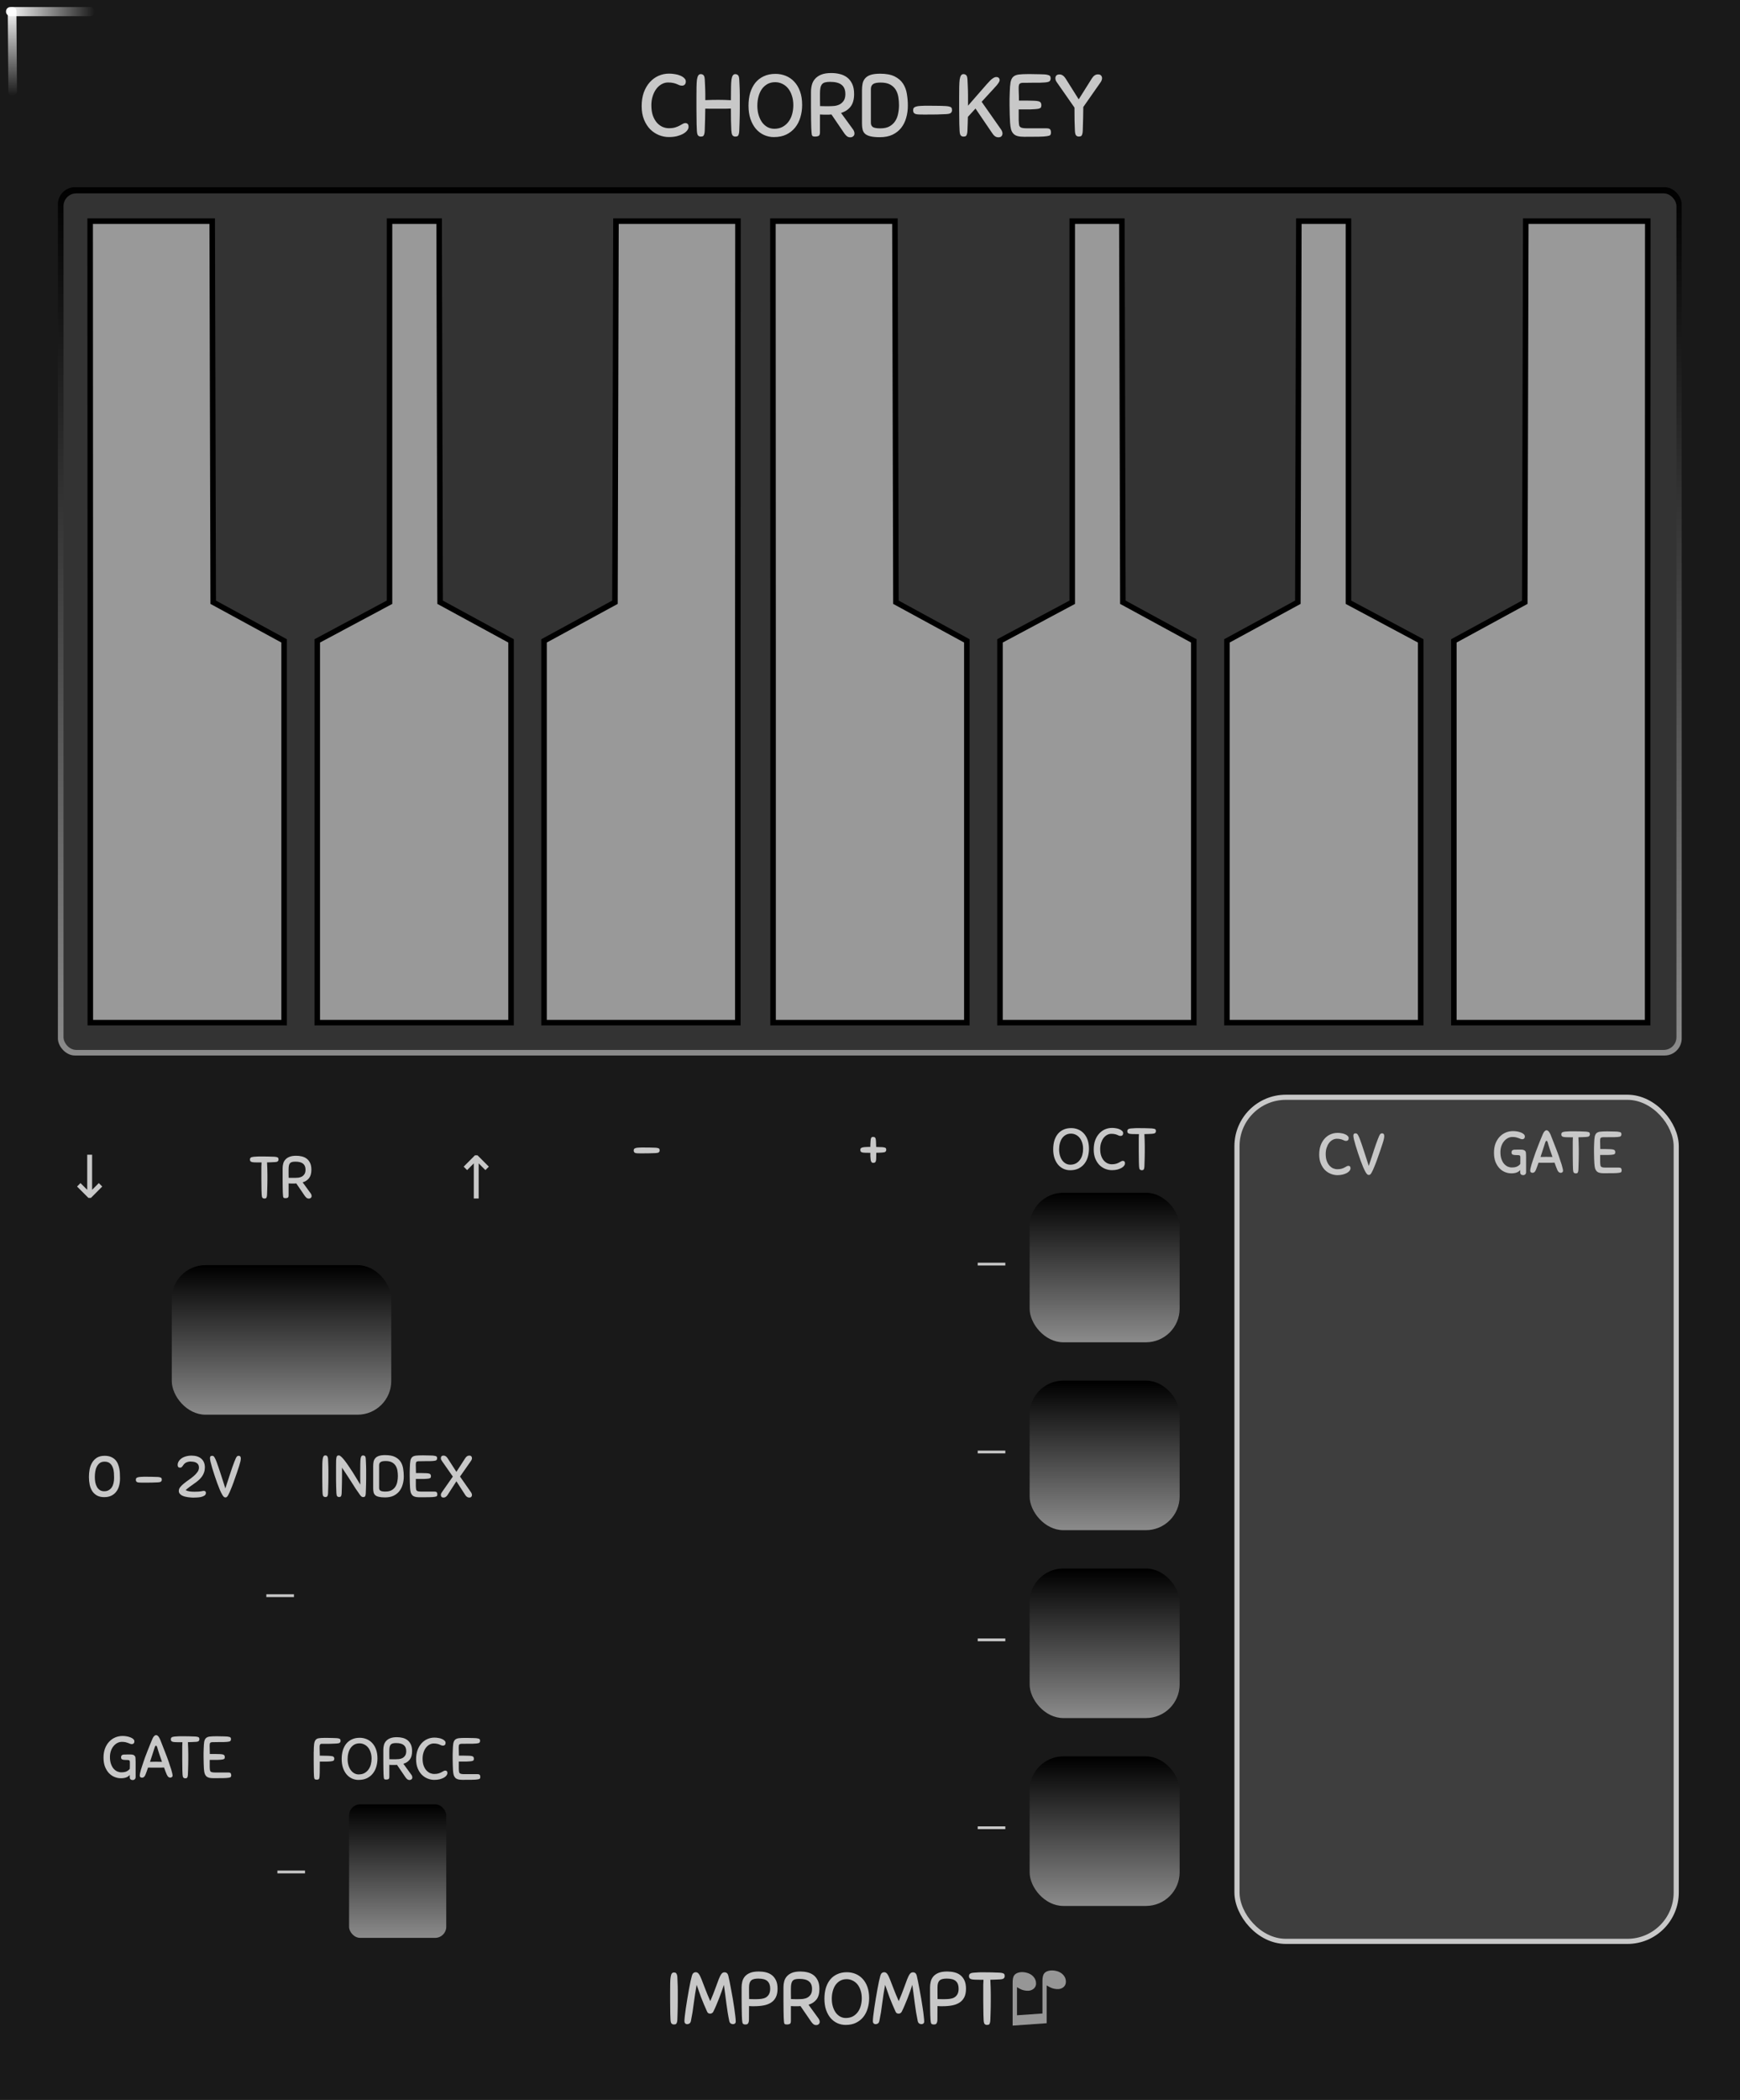 <?xml version="1.0" encoding="UTF-8" standalone="no"?>
<svg
   xmlns:dc="http://purl.org/dc/elements/1.1/"
   xmlns:cc="http://creativecommons.org/ns#"
   xmlns:rdf="http://www.w3.org/1999/02/22-rdf-syntax-ns#"
   xmlns:svg="http://www.w3.org/2000/svg"
   xmlns="http://www.w3.org/2000/svg"
   xmlns:xlink="http://www.w3.org/1999/xlink"
   xmlns:sodipodi="http://sodipodi.sourceforge.net/DTD/sodipodi-0.dtd"
   xmlns:inkscape="http://www.inkscape.org/namespaces/inkscape"
   width="315"
   height="380"
   viewBox="0 0 83.344 100.542"
   version="1.1"
   id="svg90"
   sodipodi:docname="ChordKey_dark.svg"
   inkscape:version="0.92.4 (5da689c313, 2019-01-14)">
  <rect x="0" y="0" width="83.344" height="100.542" fill="#808080" stroke="none"/>
  <defs
     id="defs94">
    <linearGradient
       xlink:href="#b"
       id="e"
       x1="26.759"
       y1="162"
       x2="30.999"
       y2="162"
       gradientUnits="userSpaceOnUse"
       gradientTransform="matrix(1,0,0,0.564,0,70.452)" />
    <linearGradient
       id="b">
      <stop
         offset="0"
         stop-color="#fff"
         id="stop9" />
      <stop
         offset="1"
         stop-color="#fff"
         stop-opacity="0"
         id="stop11" />
    </linearGradient>
    <linearGradient
       xlink:href="#c-0"
       id="f"
       x1="26.759"
       y1="162"
       x2="30.999"
       y2="162"
       gradientUnits="userSpaceOnUse"
       gradientTransform="matrix(1,0,0,0.532,135.453,-112.052)" />
    <linearGradient
       id="c-0">
      <stop
         offset="0"
         stop-color="#fff"
         stop-opacity=".992"
         id="stop15-9" />
      <stop
         offset="1"
         stop-color="#fff"
         stop-opacity="0"
         id="stop17-0" />
    </linearGradient>
    <linearGradient
       xlink:href="#a"
       id="f-8"
       x1="66.15"
       y1="224.204"
       x2="66.15"
       y2="233.271"
       gradientUnits="userSpaceOnUse"
       gradientTransform="matrix(1.404,0,0,0.79,-79.454,-116.5)" />
    <linearGradient
       id="a">
      <stop
         offset="0"
         id="stop2" />
      <stop
         offset="1"
         stop-color="#8c8c8c"
         id="stop4" />
    </linearGradient>
    <linearGradient
       xlink:href="#a"
       id="f-8-9"
       x1="66.15"
       y1="224.204"
       x2="66.15"
       y2="233.271"
       gradientUnits="userSpaceOnUse"
       gradientTransform="matrix(0.96,0,0,0.79,-10.604,-119.966)" />
    <linearGradient
       xlink:href="#a"
       id="i"
       x1="66.15"
       y1="224.204"
       x2="66.15"
       y2="233.271"
       gradientUnits="userSpaceOnUse"
       gradientTransform="matrix(0.622,0,0,0.705,-22.103,-71.65)" />
    <linearGradient
       xlink:href="#a"
       id="f-8-9-9"
       x1="66.15"
       y1="224.204"
       x2="66.15"
       y2="233.271"
       gradientUnits="userSpaceOnUse"
       gradientTransform="matrix(0.96,0,0,0.79,-10.604,-110.97)" />
    <linearGradient
       xlink:href="#a"
       id="f-8-9-9-5"
       x1="66.15"
       y1="224.204"
       x2="66.15"
       y2="233.271"
       gradientUnits="userSpaceOnUse"
       gradientTransform="matrix(0.96,0,0,0.79,-10.604,-101.974)" />
    <linearGradient
       xlink:href="#a"
       id="f-8-9-9-3"
       x1="66.15"
       y1="224.204"
       x2="66.15"
       y2="233.271"
       gradientUnits="userSpaceOnUse"
       gradientTransform="matrix(0.96,0,0,0.79,-10.604,-92.979)" />
    <linearGradient
       xlink:href="#a"
       id="e-7"
       x1="98.709"
       y1="167.24"
       x2="98.709"
       y2="197.734"
       gradientUnits="userSpaceOnUse"
       gradientTransform="matrix(3.545,0,0,1.375,-308.733,-221.141)" />
  </defs>
  <sodipodi:namedview
     pagecolor="#ffffff"
     bordercolor="#666666"
     borderopacity="1"
     objecttolerance="10"
     gridtolerance="10"
     guidetolerance="10"
     inkscape:pageopacity="0"
     inkscape:pageshadow="2"
     inkscape:window-width="1920"
     inkscape:window-height="1017"
     id="namedview92"
     showgrid="false"
     showguides="true"
     inkscape:guide-bbox="true"
     inkscape:zoom="3.163404"
     inkscape:cx="-20.406989"
     inkscape:cy="61.391195"
     inkscape:window-x="-8"
     inkscape:window-y="-8"
     inkscape:window-maximized="1"
     inkscape:current-layer="svg90">
    <sodipodi:guide
       position="41.804,94.509"
       orientation="1,0"
       id="guide905"
       inkscape:locked="false"
       inkscape:label=""
       inkscape:color="rgb(0,0,255)" />
    <sodipodi:guide
       position="64.823,50.625"
       orientation="1,0"
       id="guide945"
       inkscape:locked="false"
       inkscape:label=""
       inkscape:color="rgb(0,0,255)" />
    <sodipodi:guide
       position="74.612,68.841"
       orientation="1,0"
       id="guide947"
       inkscape:locked="false"
       inkscape:label=""
       inkscape:color="rgb(0,0,255)" />
    <sodipodi:guide
       position="52.917,58.195"
       orientation="1,0"
       id="guide949"
       inkscape:locked="false"
       inkscape:label=""
       inkscape:color="rgb(0,0,255)" />
    <sodipodi:guide
       position="30.956,57.368"
       orientation="1,0"
       id="guide984"
       inkscape:locked="false"
       inkscape:label=""
       inkscape:color="rgb(0,0,255)" />
    <sodipodi:guide
       position="72.788,45.221"
       orientation="0,1"
       id="guide986"
       inkscape:locked="false" />
    <sodipodi:guide
       position="13.494,47.727"
       orientation="1,0"
       id="guide854"
       inkscape:locked="false"
       inkscape:label=""
       inkscape:color="rgb(0,0,255)" />
    <sodipodi:guide
       position="7.938,38.265"
       orientation="1,0"
       id="guide882"
       inkscape:locked="false"
       inkscape:label=""
       inkscape:color="rgb(0,0,255)" />
    <sodipodi:guide
       position="19.05,34.421"
       orientation="1,0"
       id="guide884"
       inkscape:locked="false"
       inkscape:label=""
       inkscape:color="rgb(0,0,255)" />
    <sodipodi:guide
       position="44.415,13.07"
       orientation="0,1"
       id="guide1003"
       inkscape:locked="false" />
  </sodipodi:namedview>
  <path
     d="M 0,0 H 83.344 V 100.541 H 0 Z m 0,0"
     id="path2"
     inkscape:connector-curvature="0"
     style="fill:#191919;stroke-width:1;fill-opacity:1" />
  <rect
     rx="2.34"
     ry="2.34"
     y="52.537"
     x="59.25"
     height="40.414"
     width="21.039"
     id="rect4"
     style="fill:#3e3e3e;stroke-width:0.246;paint-order:stroke markers fill;fill-opacity:1;stroke:#c8c8c8;stroke-opacity:1;stroke-miterlimit:4;stroke-dasharray:none" />
  <g
     style="line-height:1.25;fill:#969696;fill-opacity:1"
     id="g8"
     transform="translate(1.984)">
    <path
       word-spacing="0"
       letter-spacing="0"
       font-weight="400"
       aria-label="♫"
       font-size="3.528"
       style="font-weight:400;font-size:3.528px;font-family:Arial;-inkscape-font-specification:'Arial, Normal';font-variant-ligatures:normal;font-variant-caps:normal;font-variant-numeric:normal;font-feature-settings:normal;text-align:start;letter-spacing:0;word-spacing:0;fill:#969696;fill-opacity:1"
       d="m 48.15,96.87 -1.63,0.115 v -2.06 q 0,-0.23 0.065,-0.333 0.064,-0.104 0.22,-0.147 0.153,-0.043 0.348,-0.002 0.223,0.047 0.356,0.19 0.133,0.146 0.133,0.33 0,0.186 -0.157,0.286 -0.158,0.103 -0.408,0.05 -0.082,-0.018 -0.143,-0.044 -0.064,-0.027 -0.205,-0.11 v 1.345 l 1.219,-0.085 v -1.554 q 0,-0.225 0.065,-0.337 0.066,-0.11 0.226,-0.151 0.16,-0.04 0.348,0 0.223,0.047 0.354,0.19 0.13,0.14 0.13,0.325 0,0.195 -0.156,0.294 -0.156,0.1 -0.408,0.047 -0.16,-0.034 -0.357,-0.16 z"
       id="path6"
       inkscape:connector-curvature="0" />
  </g>
  <g
     style="line-height:1.25;fill:#c8c8c8;fill-opacity:1"
     id="g12"
     transform="translate(1.984)">
    <path
       word-spacing="0"
       letter-spacing="0"
       font-size="3.528"
       font-weight="400"
       aria-label="IMPROMPT"
       d="m 30.132,96.698 q -0.007,-0.127 -0.01,-0.265 0,-0.137 -0.004,-0.296 -0.003,-0.159 -0.003,-0.342 v -0.417 q 0,-0.25 0.003,-0.426 0.004,-0.18 0.021,-0.293 0.018,-0.113 0.053,-0.166 0.039,-0.053 0.102,-0.053 0.032,0 0.06,0.007 0.029,0.007 0.05,0.032 0.02,0.02 0.035,0.067 0.018,0.042 0.021,0.113 0.007,0.127 0.01,0.225 l 0.008,0.198 q 0.003,0.095 0.003,0.201 v 0.536 q 0,0.145 -0.003,0.286 l -0.007,0.286 -0.01,0.303 q -0.004,0.085 -0.018,0.13 -0.015,0.047 -0.036,0.071 -0.02,0.025 -0.05,0.028 -0.027,0.007 -0.063,0.007 -0.063,0 -0.109,-0.042 -0.046,-0.046 -0.053,-0.19 z m 1.754,-0.381 q -0.162,-0.357 -0.29,-0.688 -0.123,-0.335 -0.211,-0.596 -0.081,0.437 -0.138,0.882 -0.053,0.444 -0.137,0.85 -0.021,0.092 -0.078,0.123 -0.056,0.028 -0.095,0.028 -0.064,0 -0.102,-0.038 -0.036,-0.04 -0.036,-0.1 0,-0.08 0.018,-0.246 0.021,-0.17 0.05,-0.381 0.031,-0.212 0.07,-0.445 0.039,-0.232 0.078,-0.448 l 0.077,-0.395 q 0.039,-0.176 0.067,-0.271 0.046,-0.163 0.187,-0.163 0.085,0 0.145,0.085 0.06,0.081 0.127,0.254 0.07,0.17 0.166,0.43 0.098,0.262 0.254,0.614 0.151,-0.352 0.243,-0.61 0.095,-0.261 0.159,-0.43 0.067,-0.173 0.127,-0.254 0.06,-0.085 0.148,-0.085 0.081,0 0.123,0.042 0.043,0.039 0.064,0.12 0.025,0.099 0.06,0.275 0.035,0.173 0.074,0.388 0.042,0.212 0.081,0.445 0.039,0.233 0.07,0.444 0.032,0.212 0.05,0.385 0.021,0.17 0.021,0.261 0,0.056 -0.039,0.092 -0.038,0.031 -0.098,0.031 -0.04,0 -0.096,-0.028 -0.056,-0.032 -0.077,-0.123 -0.043,-0.201 -0.078,-0.417 L 32.807,95.915 32.75,95.474 q -0.028,-0.223 -0.06,-0.441 -0.046,0.14 -0.106,0.31 -0.06,0.17 -0.127,0.342 -0.067,0.17 -0.137,0.335 -0.07,0.166 -0.138,0.3 -0.024,0.046 -0.067,0.07 -0.039,0.022 -0.08,0.022 -0.047,0 -0.09,-0.021 -0.038,-0.025 -0.06,-0.074 z m 2.005,0.377 q 0,0.085 -0.018,0.13 -0.014,0.047 -0.039,0.071 -0.02,0.025 -0.053,0.029 -0.028,0.007 -0.056,0.007 -0.095,0 -0.127,-0.043 -0.028,-0.042 -0.039,-0.19 -0.007,-0.078 -0.01,-0.226 -0.004,-0.148 -0.007,-0.353 0,-0.204 -0.004,-0.451 v -0.522 q 0,-0.131 0.032,-0.265 0.032,-0.134 0.12,-0.243 0.091,-0.11 0.25,-0.177 0.162,-0.067 0.42,-0.067 0.18,0 0.342,0.039 0.162,0.039 0.286,0.134 0.123,0.095 0.198,0.254 0.074,0.159 0.074,0.395 0,0.247 -0.082,0.41 -0.08,0.162 -0.229,0.257 -0.148,0.095 -0.353,0.134 -0.204,0.039 -0.448,0.039 h -0.12 q -0.06,0 -0.134,-0.007 z m 1.016,-1.485 q 0,-0.236 -0.134,-0.356 -0.13,-0.12 -0.438,-0.12 -0.116,0 -0.2,0.021 -0.082,0.018 -0.135,0.067 -0.053,0.046 -0.08,0.127 -0.026,0.081 -0.026,0.205 v 0.275 q 0,0.151 0.004,0.286 0.081,0.004 0.18,0.004 h 0.19 q 0.106,0 0.219,-0.015 0.116,-0.014 0.208,-0.063 0.092,-0.053 0.152,-0.152 0.06,-0.102 0.06,-0.278 z m 1.451,0.84 -0.102,0.007 h -0.223 q -0.06,0 -0.134,-0.007 v 0.716 q 0,0.113 -0.056,0.14 -0.053,0.026 -0.134,0.026 -0.042,0 -0.067,-0.007 -0.025,-0.004 -0.042,-0.018 -0.015,-0.018 -0.025,-0.05 -0.007,-0.031 -0.01,-0.088 -0.008,-0.063 -0.011,-0.183 -0.004,-0.123 -0.007,-0.318 0,-0.194 -0.004,-0.469 v -0.652 q 0,-0.145 0.035,-0.279 0.036,-0.138 0.127,-0.24 0.092,-0.106 0.247,-0.17 0.16,-0.063 0.402,-0.063 0.173,0 0.336,0.039 0.165,0.039 0.292,0.134 0.127,0.095 0.205,0.258 0.078,0.162 0.078,0.405 0,0.325 -0.141,0.505 -0.138,0.176 -0.381,0.25 l 0.472,0.65 q 0.064,0.084 0.064,0.172 0,0.07 -0.05,0.11 -0.046,0.042 -0.116,0.042 -0.078,0 -0.134,-0.042 -0.057,-0.046 -0.106,-0.117 z m 0.554,-0.822 q 0,-0.244 -0.148,-0.36 -0.145,-0.12 -0.462,-0.12 -0.117,0 -0.194,0.021 -0.078,0.018 -0.124,0.07 -0.046,0.054 -0.067,0.149 -0.018,0.091 -0.018,0.236 v 0.24 q 0,0.138 0.004,0.25 0.081,0.005 0.18,0.005 h 0.19 q 0.1,0 0.208,-0.011 0.113,-0.014 0.209,-0.064 0.095,-0.052 0.158,-0.148 0.064,-0.099 0.064,-0.268 z m 1.609,1.725 q -0.212,0 -0.398,-0.085 -0.184,-0.085 -0.322,-0.243 -0.137,-0.163 -0.218,-0.395 -0.078,-0.233 -0.078,-0.53 0,-0.278 0.067,-0.511 0.07,-0.233 0.205,-0.402 0.137,-0.17 0.338,-0.261 0.202,-0.096 0.466,-0.096 0.215,0 0.41,0.078 0.193,0.078 0.338,0.233 0.148,0.155 0.233,0.388 0.085,0.233 0.085,0.543 0,0.258 -0.071,0.49 -0.067,0.233 -0.208,0.41 -0.138,0.173 -0.35,0.278 -0.211,0.103 -0.497,0.103 z m 0.007,-0.332 q 0.194,0 0.339,-0.077 0.145,-0.082 0.24,-0.212 0.095,-0.13 0.14,-0.3 0.047,-0.173 0.047,-0.353 0,-0.218 -0.06,-0.388 -0.057,-0.173 -0.155,-0.29 -0.1,-0.115 -0.23,-0.175 -0.13,-0.064 -0.278,-0.064 -0.177,0 -0.31,0.074 -0.131,0.074 -0.223,0.201 -0.088,0.127 -0.134,0.3 -0.046,0.17 -0.046,0.363 0,0.209 0.053,0.381 0.053,0.17 0.141,0.29 0.092,0.12 0.215,0.187 0.124,0.063 0.261,0.063 z m 2.384,-0.303 q -0.162,-0.357 -0.29,-0.688 -0.123,-0.335 -0.21,-0.596 -0.082,0.437 -0.138,0.882 -0.053,0.444 -0.138,0.85 -0.021,0.092 -0.078,0.123 -0.056,0.028 -0.095,0.028 -0.063,0 -0.102,-0.038 -0.036,-0.04 -0.036,-0.1 0,-0.08 0.018,-0.246 0.021,-0.17 0.05,-0.381 0.031,-0.212 0.07,-0.445 0.039,-0.232 0.078,-0.448 l 0.077,-0.395 q 0.04,-0.176 0.067,-0.271 0.046,-0.163 0.187,-0.163 0.085,0 0.145,0.085 0.06,0.081 0.127,0.254 0.07,0.17 0.166,0.43 0.099,0.262 0.254,0.614 0.151,-0.352 0.243,-0.61 0.095,-0.261 0.159,-0.43 0.067,-0.173 0.127,-0.254 0.06,-0.085 0.148,-0.085 0.081,0 0.124,0.042 0.042,0.039 0.063,0.12 0.025,0.099 0.06,0.275 0.035,0.173 0.074,0.388 0.042,0.212 0.081,0.445 0.039,0.233 0.07,0.444 0.033,0.212 0.05,0.385 0.021,0.17 0.021,0.261 0,0.056 -0.038,0.092 -0.04,0.031 -0.1,0.031 -0.038,0 -0.094,-0.028 -0.057,-0.032 -0.078,-0.123 -0.042,-0.201 -0.078,-0.417 l -0.063,-0.433 -0.057,-0.441 q -0.028,-0.223 -0.06,-0.441 -0.045,0.14 -0.105,0.31 -0.06,0.17 -0.127,0.342 -0.067,0.17 -0.138,0.335 -0.07,0.166 -0.138,0.3 -0.024,0.046 -0.067,0.07 -0.038,0.022 -0.08,0.022 -0.047,0 -0.089,-0.021 -0.039,-0.025 -0.06,-0.074 z m 2.005,0.377 q 0,0.085 -0.018,0.13 -0.014,0.047 -0.038,0.071 -0.022,0.025 -0.053,0.029 -0.029,0.007 -0.057,0.007 -0.095,0 -0.127,-0.043 -0.028,-0.042 -0.039,-0.19 -0.007,-0.078 -0.01,-0.226 -0.004,-0.148 -0.007,-0.353 0,-0.204 -0.004,-0.451 v -0.522 q 0,-0.131 0.032,-0.265 0.032,-0.134 0.12,-0.243 0.092,-0.11 0.25,-0.177 0.163,-0.067 0.42,-0.067 0.18,0 0.342,0.039 0.163,0.039 0.286,0.134 0.124,0.095 0.198,0.254 0.074,0.159 0.074,0.395 0,0.247 -0.081,0.41 -0.082,0.162 -0.23,0.257 -0.148,0.095 -0.352,0.134 -0.205,0.039 -0.449,0.039 h -0.12 q -0.06,0 -0.134,-0.007 z m 1.016,-1.485 q 0,-0.236 -0.134,-0.356 -0.13,-0.12 -0.438,-0.12 -0.116,0 -0.2,0.021 -0.082,0.018 -0.135,0.067 -0.053,0.046 -0.08,0.127 -0.025,0.081 -0.025,0.205 v 0.275 q 0,0.151 0.003,0.286 0.081,0.004 0.18,0.004 h 0.19 q 0.106,0 0.22,-0.015 0.116,-0.014 0.207,-0.063 0.092,-0.053 0.152,-0.152 0.06,-0.102 0.06,-0.278 z m 1.974,-0.437 q -0.099,0.007 -0.212,0.01 l -0.243,0.007 0.007,0.18 0.007,0.166 q 0.004,0.085 0.004,0.176 0.003,0.092 0.003,0.205 v 0.307 q 0,0.144 -0.003,0.293 l -0.007,0.292 q -0.004,0.149 -0.011,0.307 -0.003,0.085 -0.018,0.13 -0.01,0.047 -0.031,0.072 -0.022,0.024 -0.05,0.028 -0.028,0.007 -0.063,0.007 -0.064,0 -0.11,-0.043 -0.042,-0.045 -0.049,-0.19 -0.007,-0.127 -0.01,-0.268 0,-0.141 -0.004,-0.304 -0.004,-0.162 -0.004,-0.349 V 95.04 q 0.004,-0.145 0.011,-0.25 h -0.145 q -0.148,0 -0.254,-0.005 -0.102,-0.004 -0.169,-0.017 -0.067,-0.018 -0.099,-0.053 -0.028,-0.036 -0.028,-0.1 0,-0.03 0.007,-0.055 0.007,-0.029 0.032,-0.05 0.025,-0.025 0.067,-0.039 0.046,-0.014 0.116,-0.02 l 0.12,-0.008 0.106,-0.007 q 0.053,-0.004 0.11,-0.004 h 0.13 q 0.208,0 0.392,0.004 0.186,0.004 0.395,0.014 0.084,0.007 0.13,0.021 0.046,0.011 0.07,0.032 0.025,0.021 0.029,0.05 0.007,0.028 0.007,0.063 0,0.064 -0.046,0.106 -0.042,0.042 -0.187,0.05 z"
       style="font-weight:400;font-size:3.528px;font-family:Sniglet;-inkscape-font-specification:'Sniglet, Normal';font-variant-ligatures:normal;font-variant-caps:normal;font-variant-numeric:normal;font-feature-settings:normal;text-align:start;letter-spacing:0;word-spacing:0;fill:#c8c8c8;fill-opacity:1"
       id="path10"
       inkscape:connector-curvature="0" />
  </g>
  <path
     word-spacing="0"
     letter-spacing="0"
     font-size="2.822"
     font-weight="400"
     style="font-weight:400;font-size:2.822px;line-height:1.25;font-family:Sniglet;-inkscape-font-specification:'Sniglet, Normal';font-variant-ligatures:normal;font-variant-caps:normal;font-variant-numeric:normal;font-feature-settings:normal;text-align:start;letter-spacing:0;word-spacing:0;fill:#c8c8c8;fill-opacity:1"
     d="m 72.477,54.156 q 0.094,0 0.192,0.017 0.1,0.017 0.181,0.05 0.082,0.032 0.135,0.08 0.054,0.048 0.054,0.11 0,0.064 -0.034,0.098 -0.034,0.034 -0.085,0.034 -0.048,0 -0.09,-0.017 l -0.09,-0.036 q -0.05,-0.02 -0.122,-0.037 -0.07,-0.017 -0.177,-0.017 -0.119,0 -0.223,0.057 -0.102,0.053 -0.18,0.152 -0.08,0.096 -0.125,0.229 -0.045,0.132 -0.045,0.287 0,0.19 0.048,0.328 0.048,0.138 0.124,0.228 0.08,0.09 0.175,0.136 0.1,0.042 0.197,0.042 0.161,0 0.254,-0.045 0.096,-0.048 0.153,-0.121 0.003,-0.06 0.003,-0.141 v -0.178 q 0,-0.037 -0.006,-0.057 -0.006,-0.022 -0.028,-0.034 -0.023,-0.01 -0.068,-0.014 -0.042,-0.003 -0.116,-0.003 -0.09,0 -0.147,-0.022 -0.056,-0.026 -0.056,-0.105 0,-0.056 0.028,-0.09 0.031,-0.037 0.124,-0.042 h 0.054 q 0.04,-0.003 0.082,-0.003 h 0.155 q 0.085,0 0.136,0.017 0.05,0.014 0.09,0.067 0.02,0.028 0.022,0.1 0.006,0.07 0.006,0.163 v 0.728 q 0,0.076 -0.042,0.113 -0.04,0.036 -0.093,0.036 -0.065,0 -0.107,-0.033 -0.04,-0.031 -0.04,-0.102 v -0.11 q -0.073,0.085 -0.175,0.12 -0.099,0.038 -0.25,0.038 -0.156,0 -0.306,-0.062 -0.15,-0.062 -0.265,-0.184 -0.116,-0.124 -0.19,-0.307 -0.07,-0.186 -0.07,-0.432 0,-0.246 0.07,-0.437 0.074,-0.192 0.198,-0.325 0.125,-0.135 0.291,-0.206 0.167,-0.07 0.36,-0.07 z m 2.114,1.854 q -0.029,-0.068 -0.062,-0.155 -0.03,-0.09 -0.068,-0.19 l -0.178,0.007 h -0.409 q -0.099,0 -0.18,-0.003 l -0.066,0.186 q -0.03,0.087 -0.059,0.155 -0.056,0.144 -0.164,0.144 -0.04,0 -0.076,-0.025 -0.034,-0.026 -0.034,-0.074 0,-0.048 0.017,-0.124 0.017,-0.08 0.042,-0.166 l 0.06,-0.184 q 0.03,-0.096 0.06,-0.178 0.027,-0.09 0.078,-0.228 l 0.113,-0.294 0.118,-0.3 q 0.06,-0.15 0.108,-0.26 0.011,-0.027 0.028,-0.061 0.017,-0.036 0.04,-0.067 0.025,-0.031 0.053,-0.054 0.031,-0.023 0.068,-0.023 0.036,0 0.067,0.026 0.031,0.022 0.054,0.056 0.025,0.034 0.042,0.07 0.02,0.038 0.031,0.066 l 0.102,0.26 q 0.06,0.146 0.116,0.296 0.06,0.15 0.11,0.285 0.05,0.135 0.081,0.228 l 0.057,0.175 q 0.034,0.093 0.062,0.184 0.028,0.09 0.045,0.17 0.02,0.075 0.02,0.123 0,0.048 -0.037,0.074 -0.034,0.025 -0.073,0.025 -0.05,0 -0.093,-0.034 -0.043,-0.036 -0.074,-0.11 z m -0.5,-0.62 0.136,0.002 q 0.067,0 0.135,0.003 l -0.068,-0.197 -0.065,-0.19 -0.053,-0.166 -0.04,-0.138 q -0.01,-0.037 -0.025,-0.06 -0.014,-0.022 -0.037,-0.022 -0.022,0 -0.036,0.025 -0.015,0.023 -0.026,0.06 -0.034,0.115 -0.096,0.3 l -0.127,0.388 q 0.076,-0.003 0.153,-0.003 0.076,-0.003 0.15,-0.003 z m 1.876,-0.952 q -0.08,0.006 -0.17,0.008 l -0.194,0.006 0.006,0.144 0.006,0.133 q 0.003,0.067 0.003,0.14 0.003,0.074 0.003,0.164 v 0.246 q 0,0.116 -0.003,0.234 l -0.006,0.234 -0.008,0.246 q -0.003,0.068 -0.014,0.104 -0.008,0.037 -0.026,0.057 -0.017,0.02 -0.04,0.022 -0.022,0.006 -0.05,0.006 -0.05,0 -0.088,-0.034 -0.034,-0.036 -0.04,-0.152 -0.005,-0.102 -0.007,-0.214 0,-0.113 -0.003,-0.243 -0.003,-0.13 -0.003,-0.28 v -0.606 q 0.003,-0.116 0.008,-0.2 h -0.116 q -0.118,0 -0.203,-0.004 -0.082,-0.003 -0.136,-0.014 -0.053,-0.014 -0.079,-0.042 -0.022,-0.028 -0.022,-0.08 0,-0.024 0.006,-0.044 0.006,-0.023 0.025,-0.04 0.02,-0.02 0.054,-0.03 0.037,-0.012 0.093,-0.018 l 0.096,-0.006 0.085,-0.006 q 0.042,-0.003 0.087,-0.003 h 0.105 q 0.166,0 0.313,0.003 0.15,0.003 0.316,0.012 0.068,0.006 0.104,0.016 0.037,0.008 0.057,0.026 0.02,0.017 0.022,0.04 0.006,0.022 0.006,0.05 0,0.05 -0.036,0.085 -0.034,0.034 -0.15,0.04 z m 0.402,1.287 q -0.006,-0.09 -0.012,-0.246 -0.006,-0.155 -0.006,-0.318 v -0.192 l 0.006,-0.206 q 0.006,-0.21 0.026,-0.328 0.022,-0.118 0.084,-0.178 0.065,-0.06 0.181,-0.073 0.116,-0.014 0.308,-0.014 h 0.06 q 0.06,0 0.14,0.003 0.082,0 0.17,0.003 l 0.15,0.006 q 0.061,0.006 0.098,0.017 0.04,0.008 0.06,0.025 0.02,0.014 0.024,0.037 0.006,0.02 0.006,0.045 0,0.065 -0.036,0.096 -0.037,0.028 -0.15,0.037 -0.056,0.006 -0.166,0.008 h -0.22 q -0.113,0 -0.204,0.003 h -0.113 q -0.073,0.003 -0.104,0.034 -0.028,0.028 -0.028,0.138 l 0.003,0.124 q 0.006,0.096 0.006,0.27 h 0.234 q 0.15,0 0.243,0.007 0.096,0.003 0.146,0.017 0.054,0.014 0.074,0.045 0.02,0.03 0.02,0.082 0,0.025 -0.006,0.048 -0.003,0.02 -0.023,0.037 -0.02,0.014 -0.056,0.025 -0.037,0.008 -0.105,0.014 -0.082,0.006 -0.155,0.008 h -0.378 v 0.344 l 0.006,0.096 q 0.003,0.046 0.011,0.077 0.011,0.03 0.037,0.05 0.028,0.02 0.08,0.029 0.052,0.008 0.14,0.008 h 0.607 q 0.1,0 0.124,0.036 0.025,0.037 0.025,0.1 0,0.05 -0.022,0.078 -0.023,0.026 -0.11,0.037 -0.085,0.014 -0.257,0.017 -0.17,0.003 -0.469,0.003 -0.127,0 -0.208,-0.023 -0.082,-0.022 -0.133,-0.076 -0.05,-0.054 -0.076,-0.138 -0.023,-0.088 -0.03,-0.212 z"
     id="path16"
     inkscape:connector-curvature="0" />
  <path
     word-spacing="0"
     letter-spacing="0"
     font-size="10.667"
     font-weight="400"
     style="font-weight:400;font-size:10.667px;line-height:1.25;font-family:Sniglet;-inkscape-font-specification:'Sniglet, Normal';font-variant-ligatures:normal;font-variant-caps:normal;font-variant-numeric:normal;font-feature-settings:normal;text-align:start;letter-spacing:0;word-spacing:0;fill:#c8c8c8;fill-opacity:1"
     d="m 64.067,54.241 q 0.093,0 0.186,0.017 0.096,0.014 0.173,0.048 0.076,0.031 0.124,0.08 0.05,0.044 0.05,0.106 0,0.065 -0.033,0.1 -0.034,0.033 -0.085,0.033 -0.048,0 -0.085,-0.014 -0.036,-0.017 -0.084,-0.037 -0.046,-0.02 -0.11,-0.034 -0.065,-0.017 -0.173,-0.017 -0.107,0 -0.206,0.057 -0.096,0.053 -0.169,0.152 -0.07,0.096 -0.113,0.23 -0.042,0.131 -0.042,0.287 0,0.191 0.048,0.33 0.05,0.138 0.13,0.228 0.08,0.088 0.177,0.133 0.102,0.042 0.204,0.042 0.121,0 0.203,-0.025 0.082,-0.025 0.138,-0.056 0.06,-0.03 0.102,-0.057 0.042,-0.025 0.082,-0.025 0.048,0 0.076,0.028 0.028,0.025 0.028,0.093 0,0.056 -0.045,0.116 -0.043,0.056 -0.127,0.104 -0.082,0.045 -0.198,0.076 -0.116,0.03 -0.26,0.03 -0.157,0 -0.316,-0.064 -0.155,-0.062 -0.279,-0.183 -0.12,-0.124 -0.197,-0.308 -0.077,-0.186 -0.077,-0.43 0,-0.247 0.068,-0.439 0.07,-0.192 0.19,-0.324 0.12,-0.136 0.28,-0.206 0.16,-0.07 0.34,-0.07 z m 1.642,1.885 q -0.037,0.068 -0.068,0.1 -0.028,0.03 -0.073,0.03 -0.046,0 -0.08,-0.03 -0.033,-0.032 -0.073,-0.097 -0.05,-0.085 -0.116,-0.234 -0.062,-0.15 -0.127,-0.325 -0.064,-0.177 -0.127,-0.367 -0.062,-0.189 -0.112,-0.355 -0.048,-0.167 -0.08,-0.29 -0.028,-0.128 -0.028,-0.18 0,-0.058 0.023,-0.086 0.023,-0.028 0.087,-0.028 0.037,0 0.063,0.02 0.028,0.016 0.07,0.101 0.034,0.065 0.073,0.17 0.04,0.104 0.082,0.23 0.045,0.128 0.09,0.27 l 0.09,0.275 0.086,0.266 0.073,0.228 0.076,-0.23 0.088,-0.266 0.09,-0.277 q 0.045,-0.14 0.09,-0.265 l 0.085,-0.229 q 0.04,-0.104 0.07,-0.172 0.04,-0.082 0.068,-0.102 0.031,-0.02 0.062,-0.02 0.065,0 0.088,0.035 0.025,0.03 0.025,0.093 0,0.056 -0.017,0.135 -0.016,0.08 -0.059,0.212 -0.04,0.13 -0.107,0.324 l -0.167,0.477 q -0.025,0.076 -0.059,0.158 -0.03,0.082 -0.065,0.161 -0.03,0.076 -0.062,0.147 -0.03,0.07 -0.06,0.121 z"
     id="path18"
     inkscape:connector-curvature="0" />
  <g
     style="line-height:1.25;fill:#c8c8c8;fill-opacity:1"
     id="g22"
     transform="translate(-13.933,-1.167)">
    <path
       word-spacing="0"
       letter-spacing="0"
       font-size="2.822"
       font-weight="400"
       aria-label="OCT +1"
       style="font-weight:400;font-size:2.822px;font-family:Sniglet;-inkscape-font-specification:'Sniglet, Normal';font-variant-ligatures:normal;font-variant-caps:normal;font-variant-numeric:normal;font-feature-settings:normal;text-align:start;letter-spacing:0;word-spacing:0;fill:#c8c8c8;fill-opacity:1"
       d="m 65.193,57.197 c -0.113,0 -0.22,-0.023 -0.319,-0.068 -0.098,-0.045 -0.184,-0.11 -0.257,-0.195 -0.073,-0.087 -0.132,-0.192 -0.175,-0.316 -0.041,-0.124 -0.062,-0.265 -0.062,-0.423 0,-0.149 0.018,-0.285 0.054,-0.41 0.037,-0.124 0.092,-0.231 0.164,-0.321 0.073,-0.091 0.163,-0.16 0.27,-0.209 0.107,-0.051 0.232,-0.076 0.373,-0.076 0.115,0 0.224,0.021 0.327,0.062 0.104,0.041 0.194,0.103 0.271,0.186 0.08,0.083 0.142,0.186 0.187,0.31 0.045,0.125 0.067,0.27 0.067,0.435 0,0.137 -0.019,0.268 -0.056,0.393 -0.036,0.124 -0.092,0.233 -0.167,0.327 -0.073,0.092 -0.166,0.166 -0.279,0.223 -0.113,0.055 -0.246,0.082 -0.398,0.082 z m 0.006,-0.266 c 0.103,0 0.194,-0.021 0.271,-0.062 0.077,-0.043 0.141,-0.1 0.192,-0.17 0.051,-0.069 0.088,-0.148 0.113,-0.239 0.025,-0.092 0.037,-0.186 0.037,-0.282 0,-0.117 -0.016,-0.22 -0.048,-0.31 -0.031,-0.093 -0.072,-0.17 -0.125,-0.232 -0.053,-0.062 -0.114,-0.109 -0.183,-0.141 -0.069,-0.034 -0.144,-0.051 -0.223,-0.051 -0.093,0 -0.176,0.02 -0.248,0.06 -0.07,0.039 -0.129,0.093 -0.178,0.16 -0.047,0.068 -0.082,0.148 -0.107,0.24 -0.025,0.091 -0.037,0.187 -0.037,0.29 0,0.111 0.014,0.213 0.042,0.306 0.028,0.09 0.066,0.167 0.113,0.231 0.049,0.064 0.106,0.114 0.172,0.15 0.067,0.033 0.137,0.05 0.21,0.05 z m 2,-1.761 c 0.061,0 0.123,0.006 0.186,0.017 0.064,0.009 0.121,0.025 0.172,0.048 0.051,0.021 0.092,0.047 0.124,0.08 0.033,0.029 0.05,0.065 0.05,0.106 0,0.043 -0.011,0.077 -0.033,0.1 -0.023,0.022 -0.051,0.033 -0.085,0.033 -0.032,0 -0.06,-0.005 -0.085,-0.014 -0.024,-0.011 -0.052,-0.024 -0.084,-0.037 -0.03,-0.013 -0.067,-0.025 -0.11,-0.034 -0.043,-0.011 -0.101,-0.016 -0.173,-0.016 -0.071,0 -0.14,0.019 -0.206,0.056 -0.064,0.036 -0.12,0.087 -0.169,0.152 -0.047,0.064 -0.084,0.14 -0.113,0.229 -0.028,0.089 -0.042,0.185 -0.042,0.288 0,0.128 0.016,0.238 0.048,0.33 0.033,0.092 0.077,0.168 0.13,0.229 0.053,0.058 0.113,0.102 0.178,0.132 0.067,0.029 0.135,0.043 0.203,0.043 0.081,0 0.148,-0.009 0.203,-0.026 0.055,-0.017 0.101,-0.035 0.138,-0.056 0.04,-0.021 0.074,-0.04 0.102,-0.057 0.028,-0.017 0.055,-0.025 0.082,-0.025 0.032,0 0.057,0.009 0.076,0.028 0.019,0.017 0.028,0.048 0.028,0.093 0,0.038 -0.015,0.077 -0.045,0.116 -0.028,0.037 -0.07,0.072 -0.127,0.104 -0.055,0.031 -0.121,0.056 -0.198,0.077 -0.077,0.019 -0.163,0.028 -0.26,0.028 -0.105,0 -0.21,-0.021 -0.315,-0.062 -0.104,-0.041 -0.197,-0.103 -0.28,-0.184 -0.08,-0.083 -0.146,-0.185 -0.197,-0.307 -0.051,-0.125 -0.076,-0.269 -0.076,-0.432 0,-0.164 0.022,-0.31 0.067,-0.438 0.047,-0.128 0.11,-0.236 0.19,-0.324 0.08,-0.091 0.173,-0.159 0.28,-0.206 0.107,-0.047 0.22,-0.07 0.34,-0.07 z m 1.913,0.283 c -0.053,0.004 -0.109,0.007 -0.17,0.008 l -0.194,0.006 0.006,0.143 0.006,0.133 c 0.002,0.045 0.003,0.092 0.003,0.141 0.002,0.049 0.003,0.104 0.003,0.164 v 0.245 c 0,0.077 -0.001,0.156 -0.003,0.235 l -0.006,0.234 -0.008,0.245 c -0.002,0.045 -0.007,0.08 -0.014,0.105 -0.005,0.025 -0.014,0.043 -0.026,0.056 -0.011,0.013 -0.024,0.021 -0.04,0.023 -0.015,0.004 -0.031,0.006 -0.05,0.006 -0.033,0 -0.062,-0.011 -0.087,-0.034 -0.023,-0.025 -0.036,-0.075 -0.04,-0.152 -0.004,-0.068 -0.007,-0.14 -0.008,-0.215 0,-0.075 -10e-4,-0.156 -0.003,-0.243 -0.002,-0.087 -0.003,-0.18 -0.003,-0.279 v -0.606 c 0.002,-0.078 0.005,-0.145 0.008,-0.201 H 68.37 c -0.079,0 -0.146,-10e-4 -0.203,-0.003 -0.055,-0.002 -0.1,-0.007 -0.135,-0.014 -0.036,-0.009 -0.063,-0.024 -0.08,-0.043 -0.015,-0.019 -0.022,-0.045 -0.022,-0.079 0,-0.017 0.002,-0.032 0.006,-0.045 0.004,-0.015 0.013,-0.028 0.026,-0.04 0.013,-0.013 0.031,-0.023 0.053,-0.03 0.025,-0.008 0.056,-0.014 0.093,-0.017 l 0.096,-0.006 0.085,-0.006 c 0.028,-0.002 0.057,-0.003 0.087,-0.003 h 0.105 c 0.111,0 0.215,0.001 0.313,0.003 0.1,0.002 0.205,0.006 0.316,0.011 0.045,0.004 0.08,0.01 0.105,0.017 0.024,0.005 0.043,0.014 0.056,0.025 0.013,0.011 0.021,0.025 0.023,0.04 0.004,0.015 0.006,0.031 0.006,0.05 0,0.034 -0.012,0.062 -0.037,0.085 -0.023,0.023 -0.073,0.036 -0.15,0.04 z"
       id="path20"
       inkscape:connector-curvature="0"
       sodipodi:nodetypes="scccscccscccscccsccccscscscccscccccccccscscccscccscccscccscscccscccsccsccccccccssccccccscccssccscccsccccccsscccscsccc" />
  </g>
  <rect
     ry="0.817"
     y="8.963"
     x="2.773"
     height="41.574"
     width="77.778"
     id="rect67"
     style="fill:url(#e-7);stroke-width:1"
     rx="0.817" />
  <g
     transform="translate(-24.824,-161.307)"
     id="g42">
    <rect
       ry="0.609"
       rx="0.609"
       width="77.258"
       height="41.01"
       x="27.866"
       y="170.567"
       id="rect38"
       style="fill:#333333;paint-order:markers stroke fill" />
    <path
       d="m 45.858,171.897 0.047,18.245 3.398,1.85 V 210.27 H 40.02 v -18.278 l 3.461,-1.85 v -18.245 z m 32.702,0 0.048,18.245 3.397,1.85 v 18.278 h -9.283 v -18.278 l 3.461,-1.85 v -18.245 z m 8.477,0 -0.048,18.245 -3.397,1.85 v 18.278 h 9.282 v -18.278 l -3.46,-1.85 v -18.245 z m -52.049,0 0.048,18.245 3.397,1.85 V 210.27 H 29.15 v -18.278 l -0.008,-20.095 h 3.468 z m 19.34,0 -0.048,18.245 -3.397,1.85 v 18.278 h 9.282 v -18.278 l 0.007,-20.095 h -3.468 z m 13.362,0 0.048,18.245 3.397,1.85 v 18.278 h -9.282 v -18.278 l -0.008,-20.095 h 3.469 z m 30.217,0 -0.048,18.245 -3.397,1.85 v 18.278 h 9.282 v -18.278 l 0.007,-20.095 h -3.468 z"
       id="path40"
       inkscape:connector-curvature="0"
       style="fill:#999999;stroke:#000000;stroke-width:0.265" />
  </g>
  <g
     style="line-height:1.25;fill:#c8c8c8;fill-opacity:1"
     id="g54"
     transform="translate(5.584,-1.065)">
    <path
       d="m 25.826,56.274 -0.3,0.01 q -0.169,0.004 -0.4,0.004 -0.096,0 -0.164,-0.003 -0.068,-0.003 -0.11,-0.014 -0.042,-0.014 -0.062,-0.043 -0.02,-0.028 -0.02,-0.079 0,-0.025 0.006,-0.045 0.005,-0.022 0.025,-0.04 0.02,-0.016 0.054,-0.028 0.036,-0.014 0.093,-0.02 l 0.073,-0.005 q 0.034,-0.003 0.065,-0.003 0.031,-0.002 0.065,-0.002 h 0.085 q 0.152,0 0.293,0.002 0.141,0 0.294,0.009 0.067,0.005 0.104,0.017 0.037,0.008 0.057,0.025 0.02,0.017 0.022,0.04 0.006,0.022 0.006,0.05 0,0.051 -0.037,0.085 -0.034,0.034 -0.15,0.04 z"
       style="font-weight:400;font-size:2.822px;font-family:Sniglet;-inkscape-font-specification:'Sniglet, Normal';font-variant-ligatures:normal;font-variant-caps:normal;font-variant-numeric:normal;font-feature-settings:normal;text-align:start;letter-spacing:0;word-spacing:0;fill:#c8c8c8;fill-opacity:1;stroke-width:0.265"
       font-size="2.822"
       aria-label="-"
       font-weight="400"
       letter-spacing="0"
       word-spacing="0"
       id="path52"
       inkscape:connector-curvature="0" />
  </g>
  <g
     style="line-height:1.25;fill:#c8c8c8;fill-opacity:1"
     id="g58"
     transform="translate(2.117,-1.117)">
    <path
       d="m 40.147,56.299 q -0.065,0.005 -0.138,0.008 -0.07,0 -0.155,0.003 v 0.127 q 0,0.096 -0.003,0.164 -0.003,0.067 -0.017,0.11 -0.011,0.042 -0.04,0.062 -0.028,0.02 -0.079,0.02 -0.025,0 -0.048,-0.006 -0.02,-0.006 -0.036,-0.026 -0.017,-0.02 -0.031,-0.053 -0.012,-0.037 -0.017,-0.093 l -0.006,-0.074 -0.005,-0.067 v -0.071 -0.09 q -0.144,0 -0.237,-0.003 -0.09,-0.003 -0.147,-0.014 -0.054,-0.014 -0.076,-0.043 -0.02,-0.028 -0.02,-0.079 0,-0.025 0.005,-0.045 0.006,-0.022 0.026,-0.04 0.02,-0.016 0.053,-0.027 0.037,-0.015 0.094,-0.02 l 0.073,-0.006 q 0.034,-0.003 0.068,-0.003 0.034,-0.002 0.07,-0.002 h 0.09 q 0.003,-0.074 0.003,-0.144 0.003,-0.074 0.009,-0.147 0.003,-0.068 0.014,-0.104 0.011,-0.037 0.028,-0.057 0.017,-0.02 0.04,-0.023 0.022,-0.005 0.05,-0.005 0.051,0 0.085,0.037 0.034,0.033 0.04,0.15 l 0.005,0.137 0.006,0.158 q 0.141,0 0.293,0.009 0.068,0.006 0.105,0.017 0.036,0.008 0.056,0.025 0.02,0.017 0.023,0.04 0.005,0.022 0.005,0.05 0,0.051 -0.036,0.085 -0.034,0.034 -0.15,0.04 z"
       style="font-weight:400;font-size:2.822px;font-family:Sniglet;-inkscape-font-specification:'Sniglet, Normal';font-variant-ligatures:normal;font-variant-caps:normal;font-variant-numeric:normal;font-feature-settings:normal;text-align:start;letter-spacing:0;word-spacing:0;stroke-width:0.265;fill:#c8c8c8;fill-opacity:1"
       font-size="2.822"
       aria-label="+"
       font-weight="400"
       letter-spacing="0"
       word-spacing="0"
       id="path56"
       inkscape:connector-curvature="0" />
  </g>
  <path
     d="M 48.154,60.524 H 46.831"
     id="path88"
     inkscape:connector-curvature="0"
     style="fill:none;stroke:#c8c8c8;stroke-width:0.132;fill-opacity:1;stroke-miterlimit:4;stroke-dasharray:none;stroke-opacity:1"
     sodipodi:nodetypes="cc" />
  <g
     aria-label="CHORD-KEY"
     style="font-style:normal;font-variant:normal;font-weight:normal;font-stretch:normal;font-size:4.233px;line-height:1.25;font-family:Sniglet;-inkscape-font-specification:'Sniglet, Normal';font-variant-ligatures:normal;font-variant-caps:normal;font-variant-numeric:normal;font-feature-settings:normal;text-align:start;letter-spacing:0px;word-spacing:0px;writing-mode:lr-tb;text-anchor:start;fill:#c8c8c8;fill-opacity:1;stroke:none;stroke-width:0.265;stroke-opacity:1"
     id="text909">
    <path
       d="m 32.051,3.525 q 0.14,0 0.279,0.025 0.144,0.021 0.258,0.072 0.114,0.047 0.186,0.119 0.076,0.068 0.076,0.161 0,0.097 -0.051,0.148 -0.051,0.051 -0.127,0.051 -0.072,0 -0.127,-0.021 -0.055,-0.025 -0.127,-0.055 -0.068,-0.03 -0.165,-0.051 -0.097,-0.025 -0.258,-0.025 -0.161,0 -0.309,0.085 -0.144,0.08 -0.254,0.229 -0.106,0.144 -0.169,0.343 -0.064,0.199 -0.064,0.432 0,0.288 0.072,0.495 0.076,0.207 0.195,0.343 0.119,0.131 0.267,0.199 0.152,0.064 0.305,0.064 0.182,0 0.305,-0.038 0.123,-0.038 0.207,-0.085 0.089,-0.047 0.152,-0.085 0.064,-0.038 0.123,-0.038 0.072,0 0.114,0.042 0.042,0.038 0.042,0.14 0,0.085 -0.068,0.174 -0.064,0.085 -0.191,0.157 -0.123,0.068 -0.296,0.114 -0.174,0.042 -0.389,0.042 -0.237,0 -0.474,-0.093 Q 31.331,6.374 31.145,6.192 30.963,6.006 30.849,5.73 30.735,5.451 30.735,5.083 q 0,-0.368 0.102,-0.656 0.106,-0.288 0.284,-0.487 0.182,-0.203 0.419,-0.309 0.241,-0.106 0.512,-0.106 z"
       style="font-style:normal;font-variant:normal;font-weight:normal;font-stretch:normal;font-size:4.233px;font-family:Sniglet;-inkscape-font-specification:'Sniglet, Normal';font-variant-ligatures:normal;font-variant-caps:normal;font-variant-numeric:normal;font-feature-settings:normal;text-align:start;writing-mode:lr-tb;text-anchor:start;stroke-width:0.265;stroke:none;stroke-opacity:1;fill:#c8c8c8;fill-opacity:1"
       id="path926"
       inkscape:connector-curvature="0" />
    <path
       d="m 35.03,6.26 q -0.009,-0.229 -0.017,-0.478 -0.004,-0.254 -0.004,-0.584 -0.135,0.004 -0.288,0.008 -0.152,0 -0.313,0 -0.191,0 -0.347,0 -0.157,0 -0.279,-0.004 -0.004,0.267 -0.009,0.516 -0.004,0.246 -0.017,0.538 -0.004,0.102 -0.021,0.157 -0.013,0.055 -0.038,0.085 -0.025,0.03 -0.059,0.034 -0.03,0.008 -0.072,0.008 -0.076,0 -0.127,-0.051 -0.051,-0.055 -0.059,-0.229 -0.009,-0.152 -0.013,-0.318 0,-0.165 -0.004,-0.356 -0.004,-0.191 -0.004,-0.411 0,-0.224 0,-0.5 0,-0.301 0.004,-0.512 0.004,-0.216 0.021,-0.351 0.021,-0.135 0.064,-0.199 0.042,-0.064 0.119,-0.064 0.072,0 0.127,0.047 0.055,0.047 0.064,0.216 0.009,0.144 0.013,0.262 0.004,0.114 0.009,0.229 0.004,0.11 0.004,0.229 0,0.119 0,0.262 0.318,-0.013 0.622,-0.013 0.148,0 0.296,0.004 0.152,0.004 0.309,0.013 V 4.676 q 0,-0.301 0.004,-0.512 0.004,-0.216 0.021,-0.351 0.021,-0.135 0.064,-0.199 0.042,-0.064 0.119,-0.064 0.072,0 0.127,0.047 0.055,0.047 0.064,0.216 0.009,0.152 0.013,0.271 0.004,0.119 0.009,0.237 0.004,0.114 0.004,0.241 0,0.123 0,0.279 0,0.191 0,0.364 0,0.174 -0.004,0.343 -0.004,0.169 -0.009,0.343 -0.004,0.174 -0.013,0.364 -0.004,0.102 -0.021,0.157 -0.013,0.055 -0.038,0.085 -0.025,0.03 -0.059,0.034 -0.03,0.008 -0.072,0.008 -0.076,0 -0.127,-0.051 -0.051,-0.055 -0.059,-0.229 z"
       style="font-style:normal;font-variant:normal;font-weight:normal;font-stretch:normal;font-size:4.233px;font-family:Sniglet;-inkscape-font-specification:'Sniglet, Normal';font-variant-ligatures:normal;font-variant-caps:normal;font-variant-numeric:normal;font-feature-settings:normal;text-align:start;writing-mode:lr-tb;text-anchor:start;stroke-width:0.265;stroke:none;stroke-opacity:1;fill:#c8c8c8;fill-opacity:1"
       id="path928"
       inkscape:connector-curvature="0" />
    <path
       d="m 37.072,6.564 q -0.254,0 -0.478,-0.102 Q 36.373,6.361 36.208,6.171 36.043,5.976 35.946,5.696 q -0.093,-0.279 -0.093,-0.635 0,-0.334 0.08,-0.614 0.085,-0.279 0.246,-0.483 0.165,-0.203 0.406,-0.313 0.241,-0.114 0.559,-0.114 0.258,0 0.491,0.093 0.233,0.093 0.406,0.279 0.178,0.186 0.279,0.466 0.102,0.279 0.102,0.652 0,0.309 -0.085,0.588 -0.08,0.279 -0.25,0.491 -0.165,0.207 -0.419,0.334 -0.254,0.123 -0.597,0.123 z m 0.009,-0.398 q 0.233,0 0.406,-0.093 0.174,-0.097 0.288,-0.254 0.114,-0.157 0.169,-0.36 0.055,-0.207 0.055,-0.423 0,-0.262 -0.072,-0.466 -0.068,-0.207 -0.186,-0.347 -0.119,-0.14 -0.275,-0.212 -0.157,-0.076 -0.334,-0.076 -0.212,0 -0.373,0.089 -0.157,0.089 -0.267,0.241 -0.106,0.152 -0.161,0.36 -0.055,0.203 -0.055,0.436 0,0.25 0.064,0.457 0.064,0.203 0.169,0.347 0.11,0.144 0.258,0.224 0.148,0.076 0.313,0.076 z"
       style="font-style:normal;font-variant:normal;font-weight:normal;font-stretch:normal;font-size:4.233px;font-family:Sniglet;-inkscape-font-specification:'Sniglet, Normal';font-variant-ligatures:normal;font-variant-caps:normal;font-variant-numeric:normal;font-feature-settings:normal;text-align:start;writing-mode:lr-tb;text-anchor:start;stroke-width:0.265;stroke:none;stroke-opacity:1;fill:#c8c8c8;fill-opacity:1"
       id="path930"
       inkscape:connector-curvature="0" />
    <path
       d="m 39.826,5.481 q -0.059,0.004 -0.123,0.008 -0.059,0 -0.123,0 -0.072,0 -0.144,0 -0.072,0 -0.161,-0.008 v 0.859 q 0,0.135 -0.068,0.169 -0.064,0.03 -0.161,0.03 -0.051,0 -0.08,-0.008 -0.03,-0.004 -0.051,-0.021 -0.017,-0.021 -0.03,-0.059 -0.009,-0.038 -0.013,-0.106 -0.009,-0.076 -0.013,-0.22 -0.004,-0.148 -0.009,-0.381 0,-0.233 -0.004,-0.563 0,-0.334 0,-0.783 0,-0.174 0.042,-0.334 0.042,-0.165 0.152,-0.288 0.11,-0.127 0.296,-0.203 0.191,-0.076 0.483,-0.076 0.207,0 0.402,0.047 0.199,0.047 0.351,0.161 0.152,0.114 0.246,0.309 0.093,0.195 0.093,0.487 0,0.389 -0.169,0.605 -0.165,0.212 -0.457,0.301 l 0.567,0.779 q 0.076,0.102 0.076,0.207 0,0.085 -0.059,0.131 -0.055,0.051 -0.14,0.051 -0.093,0 -0.161,-0.051 -0.068,-0.055 -0.127,-0.14 z m 0.665,-0.986 q 0,-0.292 -0.178,-0.432 -0.174,-0.144 -0.555,-0.144 -0.14,0 -0.233,0.025 -0.093,0.021 -0.148,0.085 -0.055,0.064 -0.08,0.178 -0.021,0.11 -0.021,0.284 0,0.123 0,0.288 0,0.165 0.004,0.301 0.097,0.004 0.216,0.004 0.123,0 0.229,0 0.119,0 0.25,-0.013 0.135,-0.017 0.25,-0.076 0.114,-0.064 0.191,-0.178 0.076,-0.119 0.076,-0.322 z"
       style="font-style:normal;font-variant:normal;font-weight:normal;font-stretch:normal;font-size:4.233px;font-family:Sniglet;-inkscape-font-specification:'Sniglet, Normal';font-variant-ligatures:normal;font-variant-caps:normal;font-variant-numeric:normal;font-feature-settings:normal;text-align:start;writing-mode:lr-tb;text-anchor:start;stroke-width:0.265;stroke:none;stroke-opacity:1;fill:#c8c8c8;fill-opacity:1"
       id="path932"
       inkscape:connector-curvature="0" />
    <path
       d="m 42.155,3.529 q 0.436,0 0.699,0.131 0.262,0.131 0.402,0.347 0.14,0.216 0.182,0.491 0.047,0.275 0.047,0.559 0,0.309 -0.08,0.584 -0.076,0.275 -0.241,0.483 -0.161,0.203 -0.415,0.326 -0.254,0.119 -0.605,0.119 -0.279,0 -0.449,-0.042 -0.165,-0.038 -0.258,-0.119 -0.089,-0.08 -0.119,-0.203 -0.03,-0.123 -0.03,-0.288 V 4.325 q 0,-0.182 0.03,-0.33 0.034,-0.148 0.127,-0.25 0.093,-0.106 0.262,-0.161 0.174,-0.055 0.449,-0.055 z m 0.017,2.616 q 0.262,0 0.432,-0.093 0.174,-0.097 0.275,-0.254 0.102,-0.157 0.14,-0.356 0.042,-0.199 0.042,-0.406 0,-0.191 -0.03,-0.381 -0.03,-0.195 -0.123,-0.351 -0.093,-0.157 -0.267,-0.254 -0.174,-0.097 -0.461,-0.097 -0.262,0 -0.364,0.076 -0.102,0.076 -0.102,0.233 v 1.621 q 0,0.131 0.093,0.199 0.097,0.064 0.364,0.064 z"
       style="font-style:normal;font-variant:normal;font-weight:normal;font-stretch:normal;font-size:4.233px;font-family:Sniglet;-inkscape-font-specification:'Sniglet, Normal';font-variant-ligatures:normal;font-variant-caps:normal;font-variant-numeric:normal;font-feature-settings:normal;text-align:start;writing-mode:lr-tb;text-anchor:start;stroke-width:0.265;stroke:none;stroke-opacity:1;fill:#c8c8c8;fill-opacity:1"
       id="path934"
       inkscape:connector-curvature="0" />
    <path
       d="m 45.322,5.464 q -0.195,0.008 -0.449,0.017 -0.254,0.004 -0.601,0.004 -0.144,0 -0.246,-0.004 -0.102,-0.004 -0.165,-0.021 -0.064,-0.021 -0.093,-0.064 -0.03,-0.042 -0.03,-0.119 0,-0.038 0.009,-0.068 0.009,-0.034 0.038,-0.059 0.03,-0.025 0.08,-0.042 0.055,-0.021 0.14,-0.03 0.064,-0.004 0.11,-0.008 0.051,-0.004 0.097,-0.004 0.047,-0.004 0.097,-0.004 0.055,0 0.127,0 0.229,0 0.44,0.004 0.212,0 0.44,0.013 0.102,0.008 0.157,0.025 0.055,0.013 0.085,0.038 0.03,0.025 0.034,0.059 0.009,0.034 0.009,0.076 0,0.076 -0.055,0.127 -0.051,0.051 -0.224,0.059 z"
       style="font-style:normal;font-variant:normal;font-weight:normal;font-stretch:normal;font-size:4.233px;font-family:Sniglet;-inkscape-font-specification:'Sniglet, Normal';font-variant-ligatures:normal;font-variant-caps:normal;font-variant-numeric:normal;font-feature-settings:normal;text-align:start;writing-mode:lr-tb;text-anchor:start;stroke-width:0.265;stroke:none;stroke-opacity:1;fill:#c8c8c8;fill-opacity:1"
       id="path936"
       inkscape:connector-curvature="0" />
    <path
       d="m 45.963,6.26 q -0.009,-0.152 -0.013,-0.318 0,-0.165 -0.004,-0.356 -0.004,-0.191 -0.004,-0.411 0,-0.224 0,-0.5 0,-0.301 0.004,-0.512 0.004,-0.216 0.021,-0.351 0.021,-0.135 0.064,-0.199 0.042,-0.064 0.119,-0.064 0.072,0 0.127,0.047 0.055,0.047 0.064,0.216 0.009,0.152 0.013,0.271 0.004,0.119 0.009,0.237 0.004,0.114 0.004,0.241 0,0.123 0,0.279 v 0.22 l 0.906,-1.037 q 0.178,-0.203 0.275,-0.267 0.097,-0.068 0.169,-0.068 0.085,0 0.123,0.042 0.042,0.042 0.042,0.106 0,0.025 -0.009,0.051 -0.009,0.025 -0.038,0.072 -0.025,0.042 -0.08,0.11 -0.055,0.064 -0.148,0.165 l -0.588,0.639 0.927,1.321 q 0.034,0.047 0.051,0.097 0.021,0.051 0.021,0.097 0,0.08 -0.047,0.131 -0.042,0.055 -0.152,0.055 -0.089,0 -0.161,-0.051 -0.068,-0.047 -0.127,-0.14 L 46.725,5.197 46.361,5.595 q -0.004,0.161 -0.009,0.322 -0.004,0.161 -0.013,0.339 -0.004,0.102 -0.021,0.157 -0.013,0.055 -0.038,0.085 -0.025,0.03 -0.059,0.034 -0.03,0.008 -0.072,0.008 -0.076,0 -0.127,-0.051 -0.051,-0.055 -0.059,-0.229 z"
       style="font-style:normal;font-variant:normal;font-weight:normal;font-stretch:normal;font-size:4.233px;font-family:Sniglet;-inkscape-font-specification:'Sniglet, Normal';font-variant-ligatures:normal;font-variant-caps:normal;font-variant-numeric:normal;font-feature-settings:normal;text-align:start;writing-mode:lr-tb;text-anchor:start;stroke-width:0.265;stroke:none;stroke-opacity:1;fill:#c8c8c8;fill-opacity:1"
       id="path938"
       inkscape:connector-curvature="0" />
    <path
       d="m 48.382,5.879 q -0.009,-0.135 -0.017,-0.368 -0.009,-0.233 -0.009,-0.478 0,-0.14 0,-0.288 0.004,-0.152 0.009,-0.309 0.009,-0.313 0.038,-0.491 0.034,-0.178 0.127,-0.267 0.097,-0.089 0.271,-0.11 0.174,-0.021 0.461,-0.021 0.004,0 0.089,0 0.089,0 0.212,0.004 0.123,0 0.254,0.004 0.135,0.004 0.224,0.008 0.093,0.008 0.148,0.025 0.059,0.013 0.089,0.038 0.03,0.021 0.038,0.055 0.009,0.03 0.009,0.068 0,0.097 -0.055,0.144 -0.055,0.042 -0.224,0.055 -0.085,0.008 -0.25,0.013 -0.161,0 -0.33,0 -0.169,0 -0.305,0.004 -0.135,0 -0.169,0 -0.11,0.004 -0.157,0.051 -0.042,0.042 -0.042,0.207 0,0.038 0.004,0.186 0.009,0.144 0.009,0.406 h 0.351 q 0.224,0 0.364,0.008 0.144,0.004 0.22,0.025 0.08,0.021 0.11,0.068 0.03,0.047 0.03,0.123 0,0.038 -0.009,0.072 -0.004,0.03 -0.034,0.055 -0.03,0.021 -0.085,0.038 -0.055,0.013 -0.157,0.021 -0.123,0.008 -0.233,0.013 -0.106,0 -0.212,0 h -0.356 q 0,0.064 0,0.152 0,0.089 0,0.182 0,0.093 0,0.182 0.004,0.089 0.009,0.144 0.004,0.068 0.017,0.114 0.017,0.047 0.055,0.076 0.042,0.03 0.119,0.042 0.08,0.013 0.212,0.013 h 0.91 q 0.148,0 0.186,0.055 0.038,0.055 0.038,0.148 0,0.076 -0.034,0.119 -0.034,0.038 -0.165,0.055 -0.127,0.021 -0.385,0.025 -0.254,0.004 -0.703,0.004 -0.191,0 -0.313,-0.034 Q 48.619,6.484 48.542,6.403 48.466,6.323 48.428,6.196 48.394,6.065 48.382,5.879 Z"
       style="font-style:normal;font-variant:normal;font-weight:normal;font-stretch:normal;font-size:4.233px;font-family:Sniglet;-inkscape-font-specification:'Sniglet, Normal';font-variant-ligatures:normal;font-variant-caps:normal;font-variant-numeric:normal;font-feature-settings:normal;text-align:start;writing-mode:lr-tb;text-anchor:start;stroke-width:0.265;stroke:none;stroke-opacity:1;fill:#c8c8c8;fill-opacity:1"
       id="path940"
       inkscape:connector-curvature="0" />
    <path
       d="m 51.487,6.26 q -0.009,-0.233 -0.017,-0.495 -0.004,-0.267 -0.004,-0.614 l -0.842,-1.207 q -0.034,-0.047 -0.055,-0.097 -0.017,-0.051 -0.017,-0.097 0,-0.08 0.042,-0.131 0.047,-0.055 0.157,-0.055 0.089,0 0.157,0.051 0.072,0.047 0.131,0.14 L 51.669,4.757 52.3,3.753 q 0.059,-0.093 0.127,-0.14 0.072,-0.051 0.161,-0.051 0.11,0 0.152,0.055 0.047,0.051 0.047,0.131 0,0.047 -0.021,0.097 -0.017,0.051 -0.051,0.097 l -0.826,1.181 q 0,0.288 -0.009,0.555 -0.004,0.262 -0.017,0.576 -0.004,0.102 -0.021,0.157 -0.013,0.055 -0.038,0.085 -0.025,0.03 -0.059,0.034 -0.03,0.008 -0.072,0.008 -0.076,0 -0.127,-0.051 -0.051,-0.055 -0.059,-0.229 z"
       style="font-style:normal;font-variant:normal;font-weight:normal;font-stretch:normal;font-size:4.233px;font-family:Sniglet;-inkscape-font-specification:'Sniglet, Normal';font-variant-ligatures:normal;font-variant-caps:normal;font-variant-numeric:normal;font-feature-settings:normal;text-align:start;writing-mode:lr-tb;text-anchor:start;stroke-width:0.265;stroke:none;stroke-opacity:1;fill:#c8c8c8;fill-opacity:1"
       id="path942"
       inkscape:connector-curvature="0" />
  </g>
  <g
     aria-label="INDEX"
     style="font-style:normal;font-weight:normal;font-size:10.583px;line-height:1.25;font-family:sans-serif;letter-spacing:0px;word-spacing:0px;fill:#c8c8c8;fill-opacity:1;stroke:none;stroke-width:0.265"
     id="text913"
     transform="translate(7.195,15.243)">
    <path
       d="m 8.255,56.247 q -0.006,-0.102 -0.008,-0.212 0,-0.11 -0.003,-0.237 -0.003,-0.127 -0.003,-0.274 0,-0.15 0,-0.333 0,-0.2 0.003,-0.341 0.003,-0.144 0.017,-0.234 0.014,-0.09 0.042,-0.133 0.031,-0.042 0.082,-0.042 0.025,0 0.048,0.006 0.023,0.006 0.04,0.025 0.017,0.017 0.028,0.054 0.014,0.034 0.017,0.09 0.006,0.102 0.008,0.181 0.003,0.079 0.006,0.158 0.003,0.076 0.003,0.161 0,0.082 0,0.186 0,0.127 0,0.243 0,0.116 -0.003,0.229 -0.003,0.113 -0.006,0.229 -0.003,0.116 -0.008,0.243 -0.003,0.068 -0.014,0.104 -0.011,0.037 -0.028,0.056 -0.017,0.02 -0.04,0.023 -0.023,0.006 -0.051,0.006 -0.051,0 -0.087,-0.034 -0.037,-0.037 -0.042,-0.152 z"
       style="font-style:normal;font-variant:normal;font-weight:normal;font-stretch:normal;font-size:2.822px;font-family:Sniglet;-inkscape-font-specification:'Sniglet, Normal';font-variant-ligatures:normal;font-variant-caps:normal;font-variant-numeric:normal;font-feature-settings:normal;text-align:start;writing-mode:lr-tb;text-anchor:start;fill:#c8c8c8;fill-opacity:1;stroke-width:0.265"
       id="path915"
       inkscape:connector-curvature="0" />
    <path
       d="M 10.019,56.29 Q 9.929,56.165 9.847,56.044 9.768,55.92 9.675,55.773 9.584,55.626 9.466,55.449 9.35,55.268 9.187,55.028 q 0,0.212 0,0.381 0,0.167 -0.003,0.31 -0.003,0.144 -0.006,0.271 -0.003,0.127 -0.008,0.254 -0.003,0.068 -0.014,0.104 -0.008,0.037 -0.025,0.056 -0.017,0.02 -0.04,0.023 -0.02,0.006 -0.048,0.006 -0.051,0 -0.085,-0.034 -0.034,-0.037 -0.04,-0.152 -0.014,-0.31 -0.017,-0.621 0,-0.313 0,-0.646 0,-0.189 0.003,-0.296 0.006,-0.107 0.02,-0.161 0.017,-0.054 0.042,-0.068 0.028,-0.014 0.073,-0.014 0.045,0 0.119,0.071 0.073,0.068 0.161,0.181 0.087,0.113 0.186,0.26 0.102,0.147 0.2,0.302 0.099,0.155 0.189,0.308 0.093,0.152 0.169,0.277 -0.003,-0.133 -0.003,-0.291 0,-0.161 0,-0.356 0,-0.223 0.003,-0.367 0.003,-0.147 0.014,-0.231 0.014,-0.085 0.042,-0.119 0.028,-0.034 0.079,-0.034 0.048,0 0.085,0.031 0.037,0.031 0.042,0.144 0.006,0.102 0.009,0.181 0.003,0.079 0.006,0.158 0.003,0.076 0.003,0.161 0,0.082 0,0.186 0,0.127 0,0.243 0,0.116 -0.003,0.229 -0.003,0.113 -0.006,0.229 -0.003,0.116 -0.009,0.243 -0.003,0.068 -0.014,0.104 -0.009,0.037 -0.025,0.056 -0.017,0.02 -0.04,0.023 -0.02,0.006 -0.048,0.006 -0.048,0 -0.082,-0.028 -0.034,-0.028 -0.099,-0.116 z"
       style="font-style:normal;font-variant:normal;font-weight:normal;font-stretch:normal;font-size:2.822px;font-family:Sniglet;-inkscape-font-specification:'Sniglet, Normal';font-variant-ligatures:normal;font-variant-caps:normal;font-variant-numeric:normal;font-feature-settings:normal;text-align:start;writing-mode:lr-tb;text-anchor:start;fill:#c8c8c8;fill-opacity:1;stroke-width:0.265"
       id="path917"
       inkscape:connector-curvature="0" />
    <path
       d="m 11.26,54.427 q 0.291,0 0.466,0.087 0.175,0.087 0.268,0.231 0.093,0.144 0.121,0.327 0.031,0.183 0.031,0.373 0,0.206 -0.054,0.389 -0.051,0.183 -0.161,0.322 -0.107,0.135 -0.277,0.217 -0.169,0.079 -0.404,0.079 -0.186,0 -0.299,-0.028 -0.11,-0.025 -0.172,-0.079 -0.059,-0.054 -0.079,-0.135 -0.02,-0.082 -0.02,-0.192 v -1.061 q 0,-0.121 0.02,-0.22 0.023,-0.099 0.085,-0.167 0.062,-0.071 0.175,-0.107 0.116,-0.037 0.299,-0.037 z m 0.011,1.744 q 0.175,0 0.288,-0.062 0.116,-0.065 0.183,-0.169 0.068,-0.104 0.093,-0.237 0.028,-0.133 0.028,-0.271 0,-0.127 -0.02,-0.254 -0.02,-0.13 -0.082,-0.234 -0.062,-0.104 -0.178,-0.169 -0.116,-0.065 -0.308,-0.065 -0.175,0 -0.243,0.051 -0.068,0.051 -0.068,0.155 v 1.081 q 0,0.087 0.062,0.133 0.065,0.042 0.243,0.042 z"
       style="font-style:normal;font-variant:normal;font-weight:normal;font-stretch:normal;font-size:2.822px;font-family:Sniglet;-inkscape-font-specification:'Sniglet, Normal';font-variant-ligatures:normal;font-variant-caps:normal;font-variant-numeric:normal;font-feature-settings:normal;text-align:start;writing-mode:lr-tb;text-anchor:start;fill:#c8c8c8;fill-opacity:1;stroke-width:0.265"
       id="path919"
       inkscape:connector-curvature="0" />
    <path
       d="m 12.446,55.993 q -0.006,-0.09 -0.011,-0.246 -0.006,-0.155 -0.006,-0.319 0,-0.093 0,-0.192 0.003,-0.102 0.006,-0.206 0.006,-0.209 0.025,-0.327 0.023,-0.119 0.085,-0.178 0.065,-0.059 0.181,-0.073 0.116,-0.014 0.308,-0.014 0.003,0 0.059,0 0.059,0 0.141,0.003 0.082,0 0.169,0.003 0.09,0.003 0.15,0.006 0.062,0.006 0.099,0.017 0.04,0.009 0.059,0.025 0.02,0.014 0.025,0.037 0.006,0.02 0.006,0.045 0,0.065 -0.037,0.096 -0.037,0.028 -0.15,0.037 -0.056,0.006 -0.167,0.009 -0.107,0 -0.22,0 -0.113,0 -0.203,0.003 -0.09,0 -0.113,0 -0.073,0.003 -0.104,0.034 -0.028,0.028 -0.028,0.138 0,0.025 0.003,0.124 0.006,0.096 0.006,0.271 h 0.234 q 0.15,0 0.243,0.006 0.096,0.003 0.147,0.017 0.054,0.014 0.073,0.045 0.02,0.031 0.02,0.082 0,0.025 -0.006,0.048 -0.003,0.02 -0.023,0.037 -0.02,0.014 -0.056,0.025 -0.037,0.009 -0.104,0.014 -0.082,0.006 -0.155,0.009 -0.071,0 -0.141,0 H 12.723 q 0,0.042 0,0.102 0,0.059 0,0.121 0,0.062 0,0.121 0.003,0.059 0.006,0.096 0.003,0.045 0.011,0.076 0.011,0.031 0.037,0.051 0.028,0.02 0.079,0.028 0.054,0.009 0.141,0.009 h 0.607 q 0.099,0 0.124,0.037 0.025,0.037 0.025,0.099 0,0.051 -0.023,0.079 -0.023,0.025 -0.11,0.037 -0.085,0.014 -0.257,0.017 -0.169,0.003 -0.468,0.003 -0.127,0 -0.209,-0.023 -0.082,-0.023 -0.133,-0.076 -0.051,-0.054 -0.076,-0.138 -0.023,-0.087 -0.031,-0.212 z"
       style="font-style:normal;font-variant:normal;font-weight:normal;font-stretch:normal;font-size:2.822px;font-family:Sniglet;-inkscape-font-specification:'Sniglet, Normal';font-variant-ligatures:normal;font-variant-caps:normal;font-variant-numeric:normal;font-feature-settings:normal;text-align:start;writing-mode:lr-tb;text-anchor:start;fill:#c8c8c8;fill-opacity:1;stroke-width:0.265"
       id="path921"
       inkscape:connector-curvature="0" />
    <path
       d="m 14.666,55.68 -0.421,0.652 q -0.04,0.062 -0.087,0.093 -0.045,0.034 -0.104,0.034 -0.073,0 -0.104,-0.037 -0.028,-0.034 -0.028,-0.087 0,-0.031 0.011,-0.065 0.014,-0.034 0.037,-0.065 l 0.525,-0.751 -0.525,-0.751 q -0.023,-0.031 -0.037,-0.065 -0.011,-0.034 -0.011,-0.065 0,-0.054 0.028,-0.087 0.031,-0.037 0.104,-0.037 0.059,0 0.104,0.034 0.048,0.031 0.087,0.093 l 0.421,0.652 0.421,-0.652 q 0.04,-0.062 0.085,-0.093 0.048,-0.034 0.107,-0.034 0.073,0 0.102,0.037 0.031,0.034 0.031,0.087 0,0.031 -0.014,0.065 -0.011,0.034 -0.034,0.065 l -0.525,0.751 0.525,0.751 q 0.023,0.031 0.034,0.065 0.014,0.034 0.014,0.065 0,0.054 -0.031,0.087 -0.028,0.037 -0.102,0.037 -0.059,0 -0.107,-0.034 -0.045,-0.031 -0.085,-0.093 z"
       style="font-style:normal;font-variant:normal;font-weight:normal;font-stretch:normal;font-size:2.822px;font-family:Sniglet;-inkscape-font-specification:'Sniglet, Normal';font-variant-ligatures:normal;font-variant-caps:normal;font-variant-numeric:normal;font-feature-settings:normal;text-align:start;writing-mode:lr-tb;text-anchor:start;fill:#c8c8c8;fill-opacity:1;stroke-width:0.265"
       id="path923"
       inkscape:connector-curvature="0" />
  </g>
  <path
     d="M 48.154,69.52 H 46.831"
     id="path88-1"
     inkscape:connector-curvature="0"
     style="fill:none;stroke:#c8c8c8;stroke-width:0.132;fill-opacity:1;stroke-miterlimit:4;stroke-dasharray:none;stroke-opacity:1"
     sodipodi:nodetypes="cc" />
  <path
     d="M 48.154,78.516 H 46.831"
     id="path88-6"
     inkscape:connector-curvature="0"
     style="fill:none;stroke:#c8c8c8;stroke-width:0.132;fill-opacity:1;stroke-miterlimit:4;stroke-dasharray:none;stroke-opacity:1"
     sodipodi:nodetypes="cc" />
  <path
     d="M 48.154,87.511 H 46.831"
     id="path88-1-6"
     inkscape:connector-curvature="0"
     style="fill:none;stroke:#c8c8c8;stroke-width:0.132;fill-opacity:1;stroke-miterlimit:4;stroke-dasharray:none;stroke-opacity:1"
     sodipodi:nodetypes="cc" />
  <g
     transform="matrix(1,0,0,1,-26.47,-161.274)"
     id="g118">
    <rect
       style="fill:url(#e)"
       width="4.24"
       height="0.439"
       x="26.759"
       y="161.611"
       ry="0.206"
       rx="0.206"
       id="rect114" />
    <rect
       style="fill:url(#f)"
       width="4.24"
       height="0.413"
       x="162.21"
       y="-26.119"
       ry="0.194"
       transform="matrix(0.007,1,-1,0.023,0,0)"
       rx="0.194"
       id="rect116" />
  </g>
  <rect
     rx="1.614"
     style="fill:url(#f-8);stroke-width:1"
     ry="1.614"
     y="60.573"
     x="8.228"
     height="7.161"
     width="10.513"
     id="rect75" />
  <rect
     rx="1.614"
     style="fill:url(#f-8-9);stroke-width:1"
     ry="1.614"
     y="57.107"
     x="49.318"
     height="7.161"
     width="7.185"
     id="rect75-1" />
  <rect
     rx="0.529"
     style="fill:url(#i);stroke-width:1"
     ry="0.529"
     y="86.392"
     x="16.72"
     height="6.391"
     width="4.655"
     id="rect83" />
  <rect
     rx="1.614"
     style="fill:url(#f-8-9-9);stroke-width:1"
     ry="1.614"
     y="66.102"
     x="49.318"
     height="7.161"
     width="7.185"
     id="rect75-1-7" />
  <rect
     rx="1.614"
     style="fill:url(#f-8-9-9-5);stroke-width:1"
     ry="1.614"
     y="75.098"
     x="49.318"
     height="7.161"
     width="7.185"
     id="rect75-1-7-7" />
  <rect
     rx="1.614"
     style="fill:url(#f-8-9-9-3);stroke-width:1"
     ry="1.614"
     y="84.094"
     x="49.318"
     height="7.161"
     width="7.185"
     id="rect75-1-7-1" />
  <g
     id="g889"
     transform="translate(15.961,8.242)"
     style="fill:#c8c8c8;fill-opacity:1">
    <path
       d="m -10.086,74.875 q 0.093,0 0.192,0.017 0.099,0.017 0.181,0.051 0.082,0.031 0.135,0.079 0.054,0.048 0.054,0.11 0,0.065 -0.034,0.099 -0.034,0.034 -0.085,0.034 -0.048,0 -0.09,-0.017 -0.04,-0.017 -0.09,-0.037 -0.051,-0.02 -0.121,-0.037 -0.071,-0.017 -0.178,-0.017 -0.119,0 -0.223,0.056 -0.102,0.054 -0.181,0.152 -0.079,0.096 -0.124,0.229 -0.045,0.133 -0.045,0.288 0,0.189 0.048,0.327 0.048,0.138 0.124,0.229 0.079,0.09 0.175,0.135 0.099,0.042 0.198,0.042 0.161,0 0.254,-0.045 0.096,-0.048 0.152,-0.121 0.003,-0.059 0.003,-0.141 0,-0.082 0,-0.178 0,-0.037 -0.006,-0.056 -0.006,-0.023 -0.028,-0.034 -0.023,-0.011 -0.068,-0.014 -0.042,-0.003 -0.116,-0.003 -0.09,0 -0.147,-0.023 -0.056,-0.025 -0.056,-0.104 0,-0.056 0.028,-0.09 0.031,-0.037 0.124,-0.042 0.017,0 0.054,0 0.04,-0.003 0.082,-0.003 0.045,0 0.087,0 0.042,0 0.068,0 0.085,0 0.135,0.017 0.051,0.014 0.09,0.068 0.02,0.028 0.023,0.099 0.006,0.071 0.006,0.164 v 0.728 q 0,0.076 -0.042,0.113 -0.04,0.037 -0.093,0.037 -0.065,0 -0.107,-0.034 -0.04,-0.031 -0.04,-0.102 v -0.11 q -0.073,0.085 -0.175,0.121 -0.099,0.037 -0.251,0.037 -0.155,0 -0.305,-0.062 -0.15,-0.062 -0.265,-0.183 -0.116,-0.124 -0.189,-0.308 -0.071,-0.186 -0.071,-0.432 0,-0.246 0.071,-0.437 0.073,-0.192 0.198,-0.325 0.124,-0.135 0.291,-0.206 0.167,-0.071 0.358,-0.071 z"
       style="font-style:normal;font-variant:normal;font-weight:normal;font-stretch:normal;font-size:2.822px;line-height:1.25;font-family:Sniglet;-inkscape-font-specification:'Sniglet, Normal';font-variant-ligatures:normal;font-variant-caps:normal;font-variant-numeric:normal;font-feature-settings:normal;text-align:start;letter-spacing:0px;word-spacing:0px;writing-mode:lr-tb;text-anchor:start;fill:#c8c8c8;fill-opacity:1;stroke:none;stroke-width:0.265"
       id="path904-2"
       inkscape:connector-curvature="0" />
    <path
       d="m -7.972,76.729 q -0.028,-0.068 -0.062,-0.155 -0.031,-0.09 -0.068,-0.189 -0.085,0.003 -0.178,0.006 -0.093,0 -0.189,0 -0.121,0 -0.22,0 -0.099,0 -0.181,-0.003 -0.034,0.099 -0.065,0.186 -0.031,0.087 -0.059,0.155 -0.056,0.144 -0.164,0.144 -0.04,0 -0.076,-0.025 -0.034,-0.025 -0.034,-0.073 0,-0.048 0.017,-0.124 0.017,-0.079 0.042,-0.167 0.028,-0.09 0.059,-0.183 0.031,-0.096 0.059,-0.178 0.028,-0.09 0.079,-0.229 0.054,-0.141 0.113,-0.294 0.059,-0.152 0.119,-0.299 0.059,-0.15 0.107,-0.26 0.011,-0.028 0.028,-0.062 0.017,-0.037 0.04,-0.068 0.025,-0.031 0.054,-0.054 0.031,-0.023 0.068,-0.023 0.037,0 0.068,0.025 0.031,0.023 0.054,0.056 0.025,0.034 0.042,0.071 0.02,0.037 0.031,0.065 0.045,0.113 0.102,0.26 0.059,0.147 0.116,0.296 0.059,0.15 0.11,0.285 0.051,0.135 0.082,0.229 0.025,0.082 0.056,0.175 0.034,0.093 0.062,0.183 0.028,0.09 0.045,0.169 0.02,0.076 0.02,0.124 0,0.048 -0.037,0.073 -0.034,0.025 -0.073,0.025 -0.051,0 -0.093,-0.034 -0.042,-0.037 -0.073,-0.11 z m -0.5,-0.621 q 0.068,0 0.135,0.003 0.068,0 0.135,0.003 -0.034,-0.099 -0.068,-0.198 -0.034,-0.099 -0.065,-0.189 -0.028,-0.09 -0.054,-0.167 -0.023,-0.079 -0.04,-0.138 -0.011,-0.037 -0.025,-0.059 -0.014,-0.023 -0.037,-0.023 -0.023,0 -0.037,0.025 -0.014,0.023 -0.025,0.059 -0.034,0.116 -0.096,0.302 -0.059,0.183 -0.127,0.387 0.076,-0.003 0.152,-0.003 0.076,-0.003 0.15,-0.003 z"
       style="font-style:normal;font-variant:normal;font-weight:normal;font-stretch:normal;font-size:2.822px;line-height:1.25;font-family:Sniglet;-inkscape-font-specification:'Sniglet, Normal';font-variant-ligatures:normal;font-variant-caps:normal;font-variant-numeric:normal;font-feature-settings:normal;text-align:start;letter-spacing:0px;word-spacing:0px;writing-mode:lr-tb;text-anchor:start;fill:#c8c8c8;fill-opacity:1;stroke:none;stroke-width:0.265"
       id="path906-9"
       inkscape:connector-curvature="0" />
    <path
       d="m -6.596,75.157 q -0.079,0.006 -0.169,0.009 -0.087,0.003 -0.195,0.006 0.003,0.076 0.006,0.144 0.003,0.065 0.006,0.133 0.003,0.068 0.003,0.141 0.003,0.073 0.003,0.164 0,0.127 0,0.246 0,0.116 -0.003,0.234 -0.003,0.116 -0.006,0.234 -0.003,0.119 -0.009,0.246 -0.003,0.068 -0.014,0.104 -0.009,0.037 -0.025,0.056 -0.017,0.02 -0.04,0.023 -0.023,0.006 -0.051,0.006 -0.051,0 -0.087,-0.034 -0.034,-0.037 -0.04,-0.152 -0.006,-0.102 -0.009,-0.214 0,-0.113 -0.003,-0.243 -0.003,-0.13 -0.003,-0.279 0,-0.152 0,-0.336 0,-0.155 0,-0.271 0.003,-0.116 0.009,-0.2 h -0.116 q -0.119,0 -0.203,-0.003 -0.082,-0.003 -0.135,-0.014 -0.054,-0.014 -0.079,-0.042 -0.023,-0.028 -0.023,-0.079 0,-0.025 0.006,-0.045 0.006,-0.023 0.025,-0.04 0.02,-0.02 0.054,-0.031 0.037,-0.011 0.093,-0.017 0.054,-0.003 0.096,-0.006 0.042,-0.003 0.085,-0.006 0.042,-0.003 0.087,-0.003 0.045,0 0.104,0 0.167,0 0.313,0.003 0.15,0.003 0.316,0.011 0.068,0.006 0.104,0.017 0.037,0.009 0.056,0.025 0.02,0.017 0.023,0.04 0.006,0.023 0.006,0.051 0,0.051 -0.037,0.085 -0.034,0.034 -0.15,0.04 z"
       style="font-style:normal;font-variant:normal;font-weight:normal;font-stretch:normal;font-size:2.822px;line-height:1.25;font-family:Sniglet;-inkscape-font-specification:'Sniglet, Normal';font-variant-ligatures:normal;font-variant-caps:normal;font-variant-numeric:normal;font-feature-settings:normal;text-align:start;letter-spacing:0px;word-spacing:0px;writing-mode:lr-tb;text-anchor:start;fill:#c8c8c8;fill-opacity:1;stroke:none;stroke-width:0.265"
       id="path908-3"
       inkscape:connector-curvature="0" />
    <path
       d="m -6.194,76.444 q -0.006,-0.09 -0.011,-0.246 -0.006,-0.155 -0.006,-0.319 0,-0.093 0,-0.192 0.003,-0.102 0.006,-0.206 0.006,-0.209 0.025,-0.327 0.023,-0.119 0.085,-0.178 0.065,-0.059 0.181,-0.073 0.116,-0.014 0.308,-0.014 0.003,0 0.059,0 0.059,0 0.141,0.003 0.082,0 0.169,0.003 0.09,0.003 0.15,0.006 0.062,0.006 0.099,0.017 0.04,0.009 0.059,0.025 0.02,0.014 0.025,0.037 0.006,0.02 0.006,0.045 0,0.065 -0.037,0.096 -0.037,0.028 -0.15,0.037 -0.056,0.006 -0.167,0.009 -0.107,0 -0.22,0 -0.113,0 -0.203,0.003 -0.09,0 -0.113,0 -0.073,0.003 -0.104,0.034 -0.028,0.028 -0.028,0.138 0,0.025 0.003,0.124 0.006,0.096 0.006,0.271 h 0.234 q 0.15,0 0.243,0.006 0.096,0.003 0.147,0.017 0.054,0.014 0.073,0.045 0.02,0.031 0.02,0.082 0,0.025 -0.006,0.048 -0.003,0.02 -0.023,0.037 -0.02,0.014 -0.056,0.025 -0.037,0.009 -0.104,0.014 -0.082,0.006 -0.155,0.009 -0.071,0 -0.141,0 h -0.237 q 0,0.042 0,0.102 0,0.059 0,0.121 0,0.062 0,0.121 0.003,0.059 0.006,0.096 0.003,0.045 0.011,0.076 0.011,0.031 0.037,0.051 0.028,0.02 0.079,0.028 0.054,0.009 0.141,0.009 h 0.607 q 0.099,0 0.124,0.037 0.025,0.037 0.025,0.099 0,0.051 -0.023,0.079 -0.023,0.025 -0.11,0.037 -0.085,0.014 -0.257,0.017 -0.169,0.003 -0.468,0.003 -0.127,0 -0.209,-0.023 -0.082,-0.023 -0.133,-0.076 -0.051,-0.054 -0.076,-0.138 -0.023,-0.087 -0.031,-0.212 z"
       style="font-style:normal;font-variant:normal;font-weight:normal;font-stretch:normal;font-size:2.822px;line-height:1.25;font-family:Sniglet;-inkscape-font-specification:'Sniglet, Normal';font-variant-ligatures:normal;font-variant-caps:normal;font-variant-numeric:normal;font-feature-settings:normal;text-align:start;letter-spacing:0px;word-spacing:0px;writing-mode:lr-tb;text-anchor:start;fill:#c8c8c8;fill-opacity:1;stroke:none;stroke-width:0.265"
       id="path910-3"
       inkscape:connector-curvature="0" />
  </g>
  <g
     aria-label="FORCE"
     style="font-style:normal;font-weight:normal;font-size:10.583px;line-height:1.25;font-family:sans-serif;letter-spacing:0px;word-spacing:0px;fill:#c8c8c8;fill-opacity:1;stroke:none;stroke-width:0.265"
     id="text862-8-5"
     transform="translate(8.5347794e-5,4)">
    <path
       d="m 15.028,79.881 q 0,-0.237 0.017,-0.37 0.017,-0.135 0.071,-0.203 0.054,-0.068 0.152,-0.082 0.099,-0.017 0.26,-0.017 0.09,0 0.164,0 0.073,0 0.141,0.003 0.071,0 0.138,0.003 0.071,0.003 0.152,0.006 0.068,0.006 0.104,0.017 0.037,0.009 0.056,0.025 0.02,0.017 0.023,0.04 0.006,0.023 0.006,0.051 0,0.051 -0.037,0.085 -0.034,0.034 -0.15,0.04 -0.071,0.003 -0.138,0.006 -0.065,0.003 -0.15,0.006 -0.082,0 -0.186,0.003 -0.104,0 -0.251,0 -0.051,0 -0.071,0.037 -0.02,0.034 -0.02,0.087 0,0.042 0,0.085 0.003,0.042 0.003,0.093 0.003,0.051 0.003,0.116 0.003,0.062 0.003,0.147 0.104,0 0.181,0.003 0.079,0 0.135,0.003 0.059,0 0.104,0.003 0.045,0.003 0.087,0.006 0.116,0.006 0.15,0.04 0.037,0.034 0.037,0.085 0,0.028 -0.006,0.051 -0.003,0.023 -0.023,0.04 -0.02,0.017 -0.056,0.028 -0.037,0.011 -0.104,0.017 -0.045,0.003 -0.087,0.006 -0.04,0 -0.096,0.003 -0.054,0 -0.13,0 -0.076,0 -0.192,0 -0.003,0.169 -0.003,0.347 0.003,0.175 -0.009,0.361 -0.006,0.11 -0.04,0.135 -0.031,0.023 -0.096,0.023 -0.062,0 -0.093,-0.025 -0.031,-0.028 -0.037,-0.13 -0.006,-0.09 -0.009,-0.198 0,-0.11 -0.003,-0.248 -0.003,-0.141 -0.003,-0.316 0,-0.178 0,-0.406 z"
       style="font-style:normal;font-variant:normal;font-weight:normal;font-stretch:normal;font-size:2.822px;font-family:Sniglet;-inkscape-font-specification:'Sniglet, Normal';font-variant-ligatures:normal;font-variant-caps:normal;font-variant-numeric:normal;font-feature-settings:normal;text-align:start;writing-mode:lr-tb;text-anchor:start;stroke-width:0.265;fill:#c8c8c8;fill-opacity:1"
       id="path886-5"
       inkscape:connector-curvature="0" />
    <path
       d="m 17.179,81.222 q -0.169,0 -0.319,-0.068 -0.147,-0.068 -0.257,-0.195 -0.11,-0.13 -0.175,-0.316 -0.062,-0.186 -0.062,-0.423 0,-0.223 0.054,-0.409 0.056,-0.186 0.164,-0.322 0.11,-0.135 0.271,-0.209 0.161,-0.076 0.373,-0.076 0.172,0 0.327,0.062 0.155,0.062 0.271,0.186 0.119,0.124 0.186,0.31 0.068,0.186 0.068,0.435 0,0.206 -0.056,0.392 -0.054,0.186 -0.167,0.327 -0.11,0.138 -0.279,0.223 -0.169,0.082 -0.398,0.082 z m 0.006,-0.265 q 0.155,0 0.271,-0.062 0.116,-0.065 0.192,-0.169 0.076,-0.104 0.113,-0.24 0.037,-0.138 0.037,-0.282 0,-0.175 -0.048,-0.31 -0.045,-0.138 -0.124,-0.231 -0.079,-0.093 -0.183,-0.141 -0.104,-0.051 -0.223,-0.051 -0.141,0 -0.248,0.059 -0.104,0.059 -0.178,0.161 -0.071,0.102 -0.107,0.24 -0.037,0.135 -0.037,0.291 0,0.167 0.042,0.305 0.042,0.135 0.113,0.231 0.073,0.096 0.172,0.15 0.099,0.051 0.209,0.051 z"
       style="font-style:normal;font-variant:normal;font-weight:normal;font-stretch:normal;font-size:2.822px;font-family:Sniglet;-inkscape-font-specification:'Sniglet, Normal';font-variant-ligatures:normal;font-variant-caps:normal;font-variant-numeric:normal;font-feature-settings:normal;text-align:start;writing-mode:lr-tb;text-anchor:start;stroke-width:0.265;fill:#c8c8c8;fill-opacity:1"
       id="path888-1"
       inkscape:connector-curvature="0" />
    <path
       d="m 19.015,80.499 q -0.04,0.003 -0.082,0.006 -0.04,0 -0.082,0 -0.048,0 -0.096,0 -0.048,0 -0.107,-0.006 v 0.573 q 0,0.09 -0.045,0.113 -0.042,0.02 -0.107,0.02 -0.034,0 -0.054,-0.006 -0.02,-0.003 -0.034,-0.014 -0.011,-0.014 -0.02,-0.04 -0.006,-0.025 -0.009,-0.071 -0.006,-0.051 -0.009,-0.147 -0.003,-0.099 -0.006,-0.254 0,-0.155 -0.003,-0.375 0,-0.223 0,-0.522 0,-0.116 0.028,-0.223 0.028,-0.11 0.102,-0.192 0.073,-0.085 0.198,-0.135 0.127,-0.051 0.322,-0.051 0.138,0 0.268,0.031 0.133,0.031 0.234,0.107 0.102,0.076 0.164,0.206 0.062,0.13 0.062,0.325 0,0.26 -0.113,0.404 -0.11,0.141 -0.305,0.2 l 0.378,0.519 q 0.051,0.068 0.051,0.138 0,0.056 -0.04,0.087 -0.037,0.034 -0.093,0.034 -0.062,0 -0.107,-0.034 -0.045,-0.037 -0.085,-0.093 z m 0.443,-0.658 q 0,-0.195 -0.119,-0.288 -0.116,-0.096 -0.37,-0.096 -0.093,0 -0.155,0.017 -0.062,0.014 -0.099,0.056 -0.037,0.042 -0.054,0.119 -0.014,0.073 -0.014,0.189 0,0.082 0,0.192 0,0.11 0.003,0.2 0.065,0.003 0.144,0.003 0.082,0 0.152,0 0.079,0 0.167,-0.009 0.09,-0.011 0.167,-0.051 0.076,-0.042 0.127,-0.119 0.051,-0.079 0.051,-0.214 z"
       style="font-style:normal;font-variant:normal;font-weight:normal;font-stretch:normal;font-size:2.822px;font-family:Sniglet;-inkscape-font-specification:'Sniglet, Normal';font-variant-ligatures:normal;font-variant-caps:normal;font-variant-numeric:normal;font-feature-settings:normal;text-align:start;writing-mode:lr-tb;text-anchor:start;stroke-width:0.265;fill:#c8c8c8;fill-opacity:1"
       id="path890-6"
       inkscape:connector-curvature="0" />
    <path
       d="m 20.81,79.195 q 0.093,0 0.186,0.017 0.096,0.014 0.172,0.048 0.076,0.031 0.124,0.079 0.051,0.045 0.051,0.107 0,0.065 -0.034,0.099 -0.034,0.034 -0.085,0.034 -0.048,0 -0.085,-0.014 -0.037,-0.017 -0.085,-0.037 -0.045,-0.02 -0.11,-0.034 -0.065,-0.017 -0.172,-0.017 -0.107,0 -0.206,0.056 -0.096,0.054 -0.169,0.152 -0.071,0.096 -0.113,0.229 -0.042,0.133 -0.042,0.288 0,0.192 0.048,0.33 0.051,0.138 0.13,0.229 0.079,0.087 0.178,0.133 0.102,0.042 0.203,0.042 0.121,0 0.203,-0.025 0.082,-0.025 0.138,-0.056 0.059,-0.031 0.102,-0.056 0.042,-0.025 0.082,-0.025 0.048,0 0.076,0.028 0.028,0.025 0.028,0.093 0,0.056 -0.045,0.116 -0.042,0.056 -0.127,0.104 -0.082,0.045 -0.198,0.076 -0.116,0.028 -0.26,0.028 -0.158,0 -0.316,-0.062 -0.155,-0.062 -0.279,-0.183 -0.121,-0.124 -0.198,-0.308 -0.076,-0.186 -0.076,-0.432 0,-0.246 0.068,-0.437 0.071,-0.192 0.189,-0.325 0.121,-0.135 0.279,-0.206 0.161,-0.071 0.341,-0.071 z"
       style="font-style:normal;font-variant:normal;font-weight:normal;font-stretch:normal;font-size:2.822px;font-family:Sniglet;-inkscape-font-specification:'Sniglet, Normal';font-variant-ligatures:normal;font-variant-caps:normal;font-variant-numeric:normal;font-feature-settings:normal;text-align:start;writing-mode:lr-tb;text-anchor:start;stroke-width:0.265;fill:#c8c8c8;fill-opacity:1"
       id="path892-0"
       inkscape:connector-curvature="0" />
    <path
       d="m 21.698,80.765 q -0.006,-0.09 -0.011,-0.246 -0.006,-0.155 -0.006,-0.319 0,-0.093 0,-0.192 0.003,-0.102 0.006,-0.206 0.006,-0.209 0.025,-0.327 0.023,-0.119 0.085,-0.178 0.065,-0.059 0.181,-0.073 0.116,-0.014 0.308,-0.014 0.003,0 0.059,0 0.059,0 0.141,0.003 0.082,0 0.169,0.003 0.09,0.003 0.15,0.006 0.062,0.006 0.099,0.017 0.04,0.009 0.059,0.025 0.02,0.014 0.025,0.037 0.006,0.02 0.006,0.045 0,0.065 -0.037,0.096 -0.037,0.028 -0.15,0.037 -0.056,0.006 -0.167,0.009 -0.107,0 -0.22,0 -0.113,0 -0.203,0.003 -0.09,0 -0.113,0 -0.073,0.003 -0.104,0.034 -0.028,0.028 -0.028,0.138 0,0.025 0.003,0.124 0.006,0.096 0.006,0.271 h 0.234 q 0.15,0 0.243,0.006 0.096,0.003 0.147,0.017 0.054,0.014 0.073,0.045 0.02,0.031 0.02,0.082 0,0.025 -0.006,0.048 -0.003,0.02 -0.023,0.037 -0.02,0.014 -0.056,0.025 -0.037,0.009 -0.104,0.014 -0.082,0.006 -0.155,0.009 -0.071,0 -0.141,0 h -0.237 q 0,0.042 0,0.102 0,0.059 0,0.121 0,0.062 0,0.121 0.003,0.059 0.006,0.096 0.003,0.045 0.011,0.076 0.011,0.031 0.037,0.051 0.028,0.02 0.079,0.028 0.054,0.009 0.141,0.009 h 0.607 q 0.099,0 0.124,0.037 0.025,0.037 0.025,0.099 0,0.051 -0.023,0.079 -0.023,0.025 -0.11,0.037 -0.085,0.014 -0.257,0.017 -0.169,0.003 -0.468,0.003 -0.127,0 -0.209,-0.023 -0.082,-0.023 -0.133,-0.076 -0.051,-0.054 -0.076,-0.138 -0.023,-0.087 -0.031,-0.212 z"
       style="font-style:normal;font-variant:normal;font-weight:normal;font-stretch:normal;font-size:2.822px;font-family:Sniglet;-inkscape-font-specification:'Sniglet, Normal';font-variant-ligatures:normal;font-variant-caps:normal;font-variant-numeric:normal;font-feature-settings:normal;text-align:start;writing-mode:lr-tb;text-anchor:start;stroke-width:0.265;fill:#c8c8c8;fill-opacity:1"
       id="path894-8"
       inkscape:connector-curvature="0" />
  </g>
  <path
     d="M 14.61,89.628 H 13.287"
     id="path88-1-6-0"
     inkscape:connector-curvature="0"
     style="fill:#c8c8c8;stroke:#c8c8c8;stroke-width:0.132;fill-opacity:1;stroke-opacity:1"
     sodipodi:nodetypes="cc" />
  <path
     d="M 14.08,76.399 H 12.757"
     id="path88-1-6-0-9"
     inkscape:connector-curvature="0"
     style="fill:#c8c8c8;stroke:#c8c8c8;stroke-width:0.132;fill-opacity:1;stroke-opacity:1"
     sodipodi:nodetypes="cc" />
  <g
     aria-label="↑"
     style="font-style:normal;font-weight:normal;font-size:10.583px;line-height:1.25;font-family:sans-serif;letter-spacing:0px;word-spacing:0px;fill:#c8c8c8;fill-opacity:1;stroke:none;stroke-width:0.265"
     id="text925"
     transform="matrix(1,0,0,-1,-6.879,109.994)">
    <path
       d="m 11.112,52.641 h 0.124 l 0.54,0.543 -0.165,0.165 -0.32,-0.322 v 1.681 h -0.234 v -1.681 l -0.322,0.322 -0.165,-0.165 z"
       style="font-style:normal;font-variant:normal;font-weight:normal;font-stretch:normal;font-size:2.822px;font-family:Sniglet;-inkscape-font-specification:'Sniglet, Normal';font-variant-ligatures:normal;font-variant-caps:normal;font-variant-numeric:normal;font-feature-settings:normal;text-align:start;writing-mode:lr-tb;text-anchor:start;stroke-width:0.265;fill:#c8c8c8;fill-opacity:1"
       id="path945"
       inkscape:connector-curvature="0" />
  </g>
  <g
     aria-label="↑"
     transform="matrix(-1,0,0,1,6.879,110.054)"
     style="font-style:normal;font-weight:normal;font-size:10.583px;line-height:1.25;font-family:sans-serif;letter-spacing:0px;word-spacing:0px;fill:#c8c8c8;fill-opacity:1;stroke:none;stroke-width:0.265"
     id="text925-6">
    <path
       d="m -15.994,-54.738 h 0.124 l 0.54,0.543 -0.165,0.165 -0.32,-0.322 v 1.681 h -0.234 v -1.681 l -0.322,0.322 -0.165,-0.165 z"
       style="font-style:normal;font-variant:normal;font-weight:normal;font-stretch:normal;font-size:2.822px;font-family:Sniglet;-inkscape-font-specification:'Sniglet, Normal';font-variant-ligatures:normal;font-variant-caps:normal;font-variant-numeric:normal;font-feature-settings:normal;text-align:start;writing-mode:lr-tb;text-anchor:start;stroke-width:0.265;fill:#c8c8c8;fill-opacity:1"
       id="path948"
       inkscape:connector-curvature="0" />
  </g>
  <g
     aria-label="TR"
     style="font-style:normal;font-weight:normal;font-size:10.583px;line-height:1.25;font-family:sans-serif;letter-spacing:0px;word-spacing:0px;fill:#c8c8c8;fill-opacity:1;stroke:none;stroke-width:0.265"
     id="text972"
     transform="translate(8.5347794e-5,0.999)">
    <path
       d="m 13.155,54.641 q -0.079,0.006 -0.169,0.009 -0.087,0.003 -0.195,0.006 0.003,0.076 0.006,0.144 0.003,0.065 0.006,0.133 0.003,0.068 0.003,0.141 0.003,0.073 0.003,0.164 0,0.127 0,0.246 0,0.116 -0.003,0.234 -0.003,0.116 -0.006,0.234 -0.003,0.119 -0.009,0.246 -0.003,0.068 -0.014,0.104 -0.009,0.037 -0.025,0.056 -0.017,0.02 -0.04,0.023 -0.023,0.006 -0.051,0.006 -0.051,0 -0.087,-0.034 -0.034,-0.037 -0.04,-0.152 -0.006,-0.102 -0.009,-0.214 0,-0.113 -0.003,-0.243 -0.003,-0.13 -0.003,-0.279 0,-0.152 0,-0.336 0,-0.155 0,-0.271 0.003,-0.116 0.009,-0.2 H 12.412 q -0.119,0 -0.203,-0.003 -0.082,-0.003 -0.135,-0.014 -0.054,-0.014 -0.079,-0.042 -0.023,-0.028 -0.023,-0.079 0,-0.025 0.006,-0.045 0.006,-0.023 0.025,-0.04 0.02,-0.02 0.054,-0.031 0.037,-0.011 0.093,-0.017 0.054,-0.003 0.096,-0.006 0.042,-0.003 0.085,-0.006 0.042,-0.003 0.087,-0.003 0.045,0 0.104,0 0.167,0 0.313,0.003 0.15,0.003 0.316,0.011 0.068,0.006 0.104,0.017 0.037,0.009 0.056,0.025 0.02,0.017 0.023,0.04 0.006,0.023 0.006,0.051 0,0.051 -0.037,0.085 -0.034,0.034 -0.15,0.04 z"
       style="font-style:normal;font-variant:normal;font-weight:normal;font-stretch:normal;font-size:2.822px;font-family:Sniglet;-inkscape-font-specification:'Sniglet, Normal';font-variant-ligatures:normal;font-variant-caps:normal;font-variant-numeric:normal;font-feature-settings:normal;text-align:start;writing-mode:lr-tb;text-anchor:start;stroke-width:0.265;fill:#c8c8c8;fill-opacity:1"
       id="path974"
       inkscape:connector-curvature="0" />
    <path
       d="m 14.191,55.662 q -0.04,0.003 -0.082,0.006 -0.04,0 -0.082,0 -0.048,0 -0.096,0 -0.048,0 -0.107,-0.006 v 0.573 q 0,0.09 -0.045,0.113 -0.042,0.02 -0.107,0.02 -0.034,0 -0.054,-0.006 -0.02,-0.003 -0.034,-0.014 -0.011,-0.014 -0.02,-0.04 -0.006,-0.025 -0.009,-0.071 -0.006,-0.051 -0.009,-0.147 -0.003,-0.099 -0.006,-0.254 0,-0.155 -0.003,-0.375 0,-0.223 0,-0.522 0,-0.116 0.028,-0.223 0.028,-0.11 0.102,-0.192 0.073,-0.085 0.198,-0.135 0.127,-0.051 0.322,-0.051 0.138,0 0.268,0.031 0.133,0.031 0.234,0.107 0.102,0.076 0.164,0.206 0.062,0.13 0.062,0.325 0,0.26 -0.113,0.404 -0.11,0.141 -0.305,0.2 l 0.378,0.519 q 0.051,0.068 0.051,0.138 0,0.056 -0.04,0.087 -0.037,0.034 -0.093,0.034 -0.062,0 -0.107,-0.034 -0.045,-0.037 -0.085,-0.093 z m 0.443,-0.658 q 0,-0.195 -0.119,-0.288 -0.116,-0.096 -0.37,-0.096 -0.093,0 -0.155,0.017 -0.062,0.014 -0.099,0.056 -0.037,0.042 -0.054,0.119 -0.014,0.073 -0.014,0.189 0,0.082 0,0.192 0,0.11 0.003,0.2 0.065,0.003 0.144,0.003 0.082,0 0.152,0 0.079,0 0.167,-0.009 0.09,-0.011 0.167,-0.051 0.076,-0.042 0.127,-0.119 0.051,-0.079 0.051,-0.214 z"
       style="font-style:normal;font-variant:normal;font-weight:normal;font-stretch:normal;font-size:2.822px;font-family:Sniglet;-inkscape-font-specification:'Sniglet, Normal';font-variant-ligatures:normal;font-variant-caps:normal;font-variant-numeric:normal;font-feature-settings:normal;text-align:start;writing-mode:lr-tb;text-anchor:start;stroke-width:0.265;fill:#c8c8c8;fill-opacity:1"
       id="path976"
       inkscape:connector-curvature="0" />
  </g>
  <g
     aria-label="0 - 2V"
     style="font-style:normal;font-weight:normal;font-size:10.583px;line-height:1.25;font-family:sans-serif;letter-spacing:0px;word-spacing:0px;fill:#c8c8c8;fill-opacity:1;stroke:none;stroke-width:0.265"
     id="text1043"
     transform="translate(7.7803158e-4,-3.7947368e-5)">
    <path
       d="m 4.259,70.715 q 0,-0.172 0.031,-0.353 0.034,-0.181 0.119,-0.327 0.085,-0.147 0.229,-0.24 0.147,-0.093 0.373,-0.093 0.178,0 0.302,0.054 0.127,0.054 0.209,0.141 0.082,0.087 0.127,0.2 0.045,0.11 0.068,0.231 0.023,0.121 0.025,0.24 0.006,0.119 0.006,0.217 0,0.198 -0.048,0.364 -0.045,0.164 -0.141,0.282 -0.093,0.119 -0.237,0.186 -0.141,0.065 -0.333,0.065 -0.2,0 -0.341,-0.076 Q 4.507,71.527 4.42,71.398 4.335,71.265 4.296,71.09 4.259,70.912 4.259,70.715 Z m 0.282,-0.006 q 0,0.138 0.023,0.265 0.025,0.124 0.079,0.22 0.054,0.093 0.138,0.15 0.087,0.056 0.212,0.056 0.119,0 0.206,-0.048 0.09,-0.048 0.15,-0.133 0.059,-0.087 0.087,-0.206 0.028,-0.119 0.028,-0.257 0,-0.104 -0.008,-0.237 -0.008,-0.135 -0.054,-0.254 -0.042,-0.119 -0.135,-0.2 -0.093,-0.082 -0.26,-0.082 -0.141,0 -0.231,0.068 -0.087,0.068 -0.141,0.175 -0.054,0.104 -0.073,0.234 -0.02,0.127 -0.02,0.248 z"
       style="font-style:normal;font-variant:normal;font-weight:normal;font-stretch:normal;font-size:2.822px;font-family:Sniglet;-inkscape-font-specification:'Sniglet, Normal';font-variant-ligatures:normal;font-variant-caps:normal;font-variant-numeric:normal;font-feature-settings:normal;text-align:start;writing-mode:lr-tb;text-anchor:start;stroke-width:0.265;fill:#c8c8c8;fill-opacity:1"
       id="path1045"
       inkscape:connector-curvature="0" />
    <path
       d="m 7.562,70.974 q -0.13,0.006 -0.299,0.011 -0.169,0.003 -0.401,0.003 -0.096,0 -0.164,-0.003 -0.068,-0.003 -0.11,-0.014 -0.042,-0.014 -0.062,-0.042 -0.02,-0.028 -0.02,-0.079 0,-0.025 0.006,-0.045 0.006,-0.023 0.025,-0.04 0.02,-0.017 0.054,-0.028 0.037,-0.014 0.093,-0.02 0.042,-0.003 0.073,-0.006 0.034,-0.003 0.065,-0.003 0.031,-0.003 0.065,-0.003 0.037,0 0.085,0 0.152,0 0.294,0.003 0.141,0 0.294,0.009 0.068,0.006 0.104,0.017 0.037,0.009 0.056,0.025 0.02,0.017 0.023,0.04 0.006,0.023 0.006,0.051 0,0.051 -0.037,0.085 -0.034,0.034 -0.15,0.04 z"
       style="font-style:normal;font-variant:normal;font-weight:normal;font-stretch:normal;font-size:2.822px;font-family:Sniglet;-inkscape-font-specification:'Sniglet, Normal';font-variant-ligatures:normal;font-variant-caps:normal;font-variant-numeric:normal;font-feature-settings:normal;text-align:start;writing-mode:lr-tb;text-anchor:start;stroke-width:0.265;fill:#c8c8c8;fill-opacity:1"
       id="path1047"
       inkscape:connector-curvature="0" />
    <path
       d="m 9.152,69.975 q -0.102,0 -0.169,0.023 -0.068,0.02 -0.113,0.054 -0.045,0.034 -0.073,0.071 -0.025,0.037 -0.051,0.071 -0.023,0.034 -0.051,0.056 -0.025,0.02 -0.065,0.02 -0.068,0 -0.096,-0.034 -0.025,-0.037 -0.025,-0.096 0,-0.124 0.093,-0.231 0.028,-0.034 0.076,-0.071 0.051,-0.04 0.119,-0.071 0.071,-0.031 0.161,-0.051 0.093,-0.023 0.209,-0.023 0.308,0 0.477,0.15 0.169,0.15 0.169,0.421 0,0.054 -0.011,0.119 -0.008,0.065 -0.037,0.135 -0.025,0.071 -0.073,0.147 -0.048,0.076 -0.127,0.155 -0.071,0.071 -0.15,0.13 -0.079,0.059 -0.164,0.119 -0.085,0.059 -0.178,0.127 -0.09,0.065 -0.183,0.15 0.09,0.048 0.195,0.062 0.104,0.014 0.234,0.014 0.121,0 0.195,-0.006 0.073,-0.006 0.119,-0.014 0.045,-0.009 0.071,-0.014 0.025,-0.006 0.054,-0.006 0.104,0 0.104,0.096 0,0.085 -0.071,0.13 -0.071,0.045 -0.169,0.068 -0.099,0.02 -0.203,0.023 -0.104,0.006 -0.172,0.006 -0.037,0 -0.104,-0.006 -0.065,-0.003 -0.141,-0.014 -0.076,-0.011 -0.155,-0.031 -0.076,-0.023 -0.141,-0.056 -0.062,-0.037 -0.102,-0.087 -0.04,-0.054 -0.04,-0.127 0,-0.099 0.071,-0.186 0.073,-0.09 0.181,-0.175 0.107,-0.087 0.231,-0.172 0.124,-0.087 0.231,-0.178 0.107,-0.093 0.178,-0.192 0.073,-0.099 0.073,-0.214 0,-0.144 -0.099,-0.214 -0.096,-0.073 -0.277,-0.073 z"
       style="font-style:normal;font-variant:normal;font-weight:normal;font-stretch:normal;font-size:2.822px;font-family:Sniglet;-inkscape-font-specification:'Sniglet, Normal';font-variant-ligatures:normal;font-variant-caps:normal;font-variant-numeric:normal;font-feature-settings:normal;text-align:start;writing-mode:lr-tb;text-anchor:start;stroke-width:0.265;fill:#c8c8c8;fill-opacity:1"
       id="path1049"
       inkscape:connector-curvature="0" />
    <path
       d="m 10.94,71.567 q -0.037,0.068 -0.068,0.099 -0.028,0.031 -0.073,0.031 -0.045,0 -0.079,-0.031 -0.034,-0.031 -0.073,-0.096 -0.051,-0.085 -0.116,-0.234 -0.062,-0.15 -0.127,-0.325 -0.065,-0.178 -0.127,-0.367 -0.062,-0.189 -0.113,-0.356 -0.048,-0.167 -0.079,-0.291 -0.028,-0.127 -0.028,-0.181 0,-0.056 0.023,-0.085 0.023,-0.028 0.087,-0.028 0.037,0 0.062,0.02 0.028,0.017 0.071,0.102 0.034,0.065 0.073,0.169 0.04,0.104 0.082,0.231 0.045,0.127 0.09,0.268 0.045,0.138 0.09,0.277 0.045,0.138 0.085,0.265 0.04,0.127 0.073,0.229 0.034,-0.104 0.076,-0.231 0.042,-0.13 0.087,-0.265 0.045,-0.138 0.09,-0.277 0.045,-0.141 0.09,-0.265 0.045,-0.124 0.085,-0.229 0.04,-0.104 0.071,-0.172 0.04,-0.082 0.068,-0.102 0.031,-0.02 0.062,-0.02 0.065,0 0.087,0.034 0.025,0.031 0.025,0.093 0,0.056 -0.017,0.135 -0.017,0.079 -0.059,0.212 -0.04,0.13 -0.107,0.325 -0.068,0.195 -0.167,0.477 -0.025,0.076 -0.059,0.158 -0.031,0.082 -0.065,0.161 -0.031,0.076 -0.062,0.147 -0.031,0.071 -0.059,0.121 z"
       style="font-style:normal;font-variant:normal;font-weight:normal;font-stretch:normal;font-size:2.822px;font-family:Sniglet;-inkscape-font-specification:'Sniglet, Normal';font-variant-ligatures:normal;font-variant-caps:normal;font-variant-numeric:normal;font-feature-settings:normal;text-align:start;writing-mode:lr-tb;text-anchor:start;stroke-width:0.265;fill:#c8c8c8;fill-opacity:1"
       id="path1051"
       inkscape:connector-curvature="0" />
  </g>
</svg>
